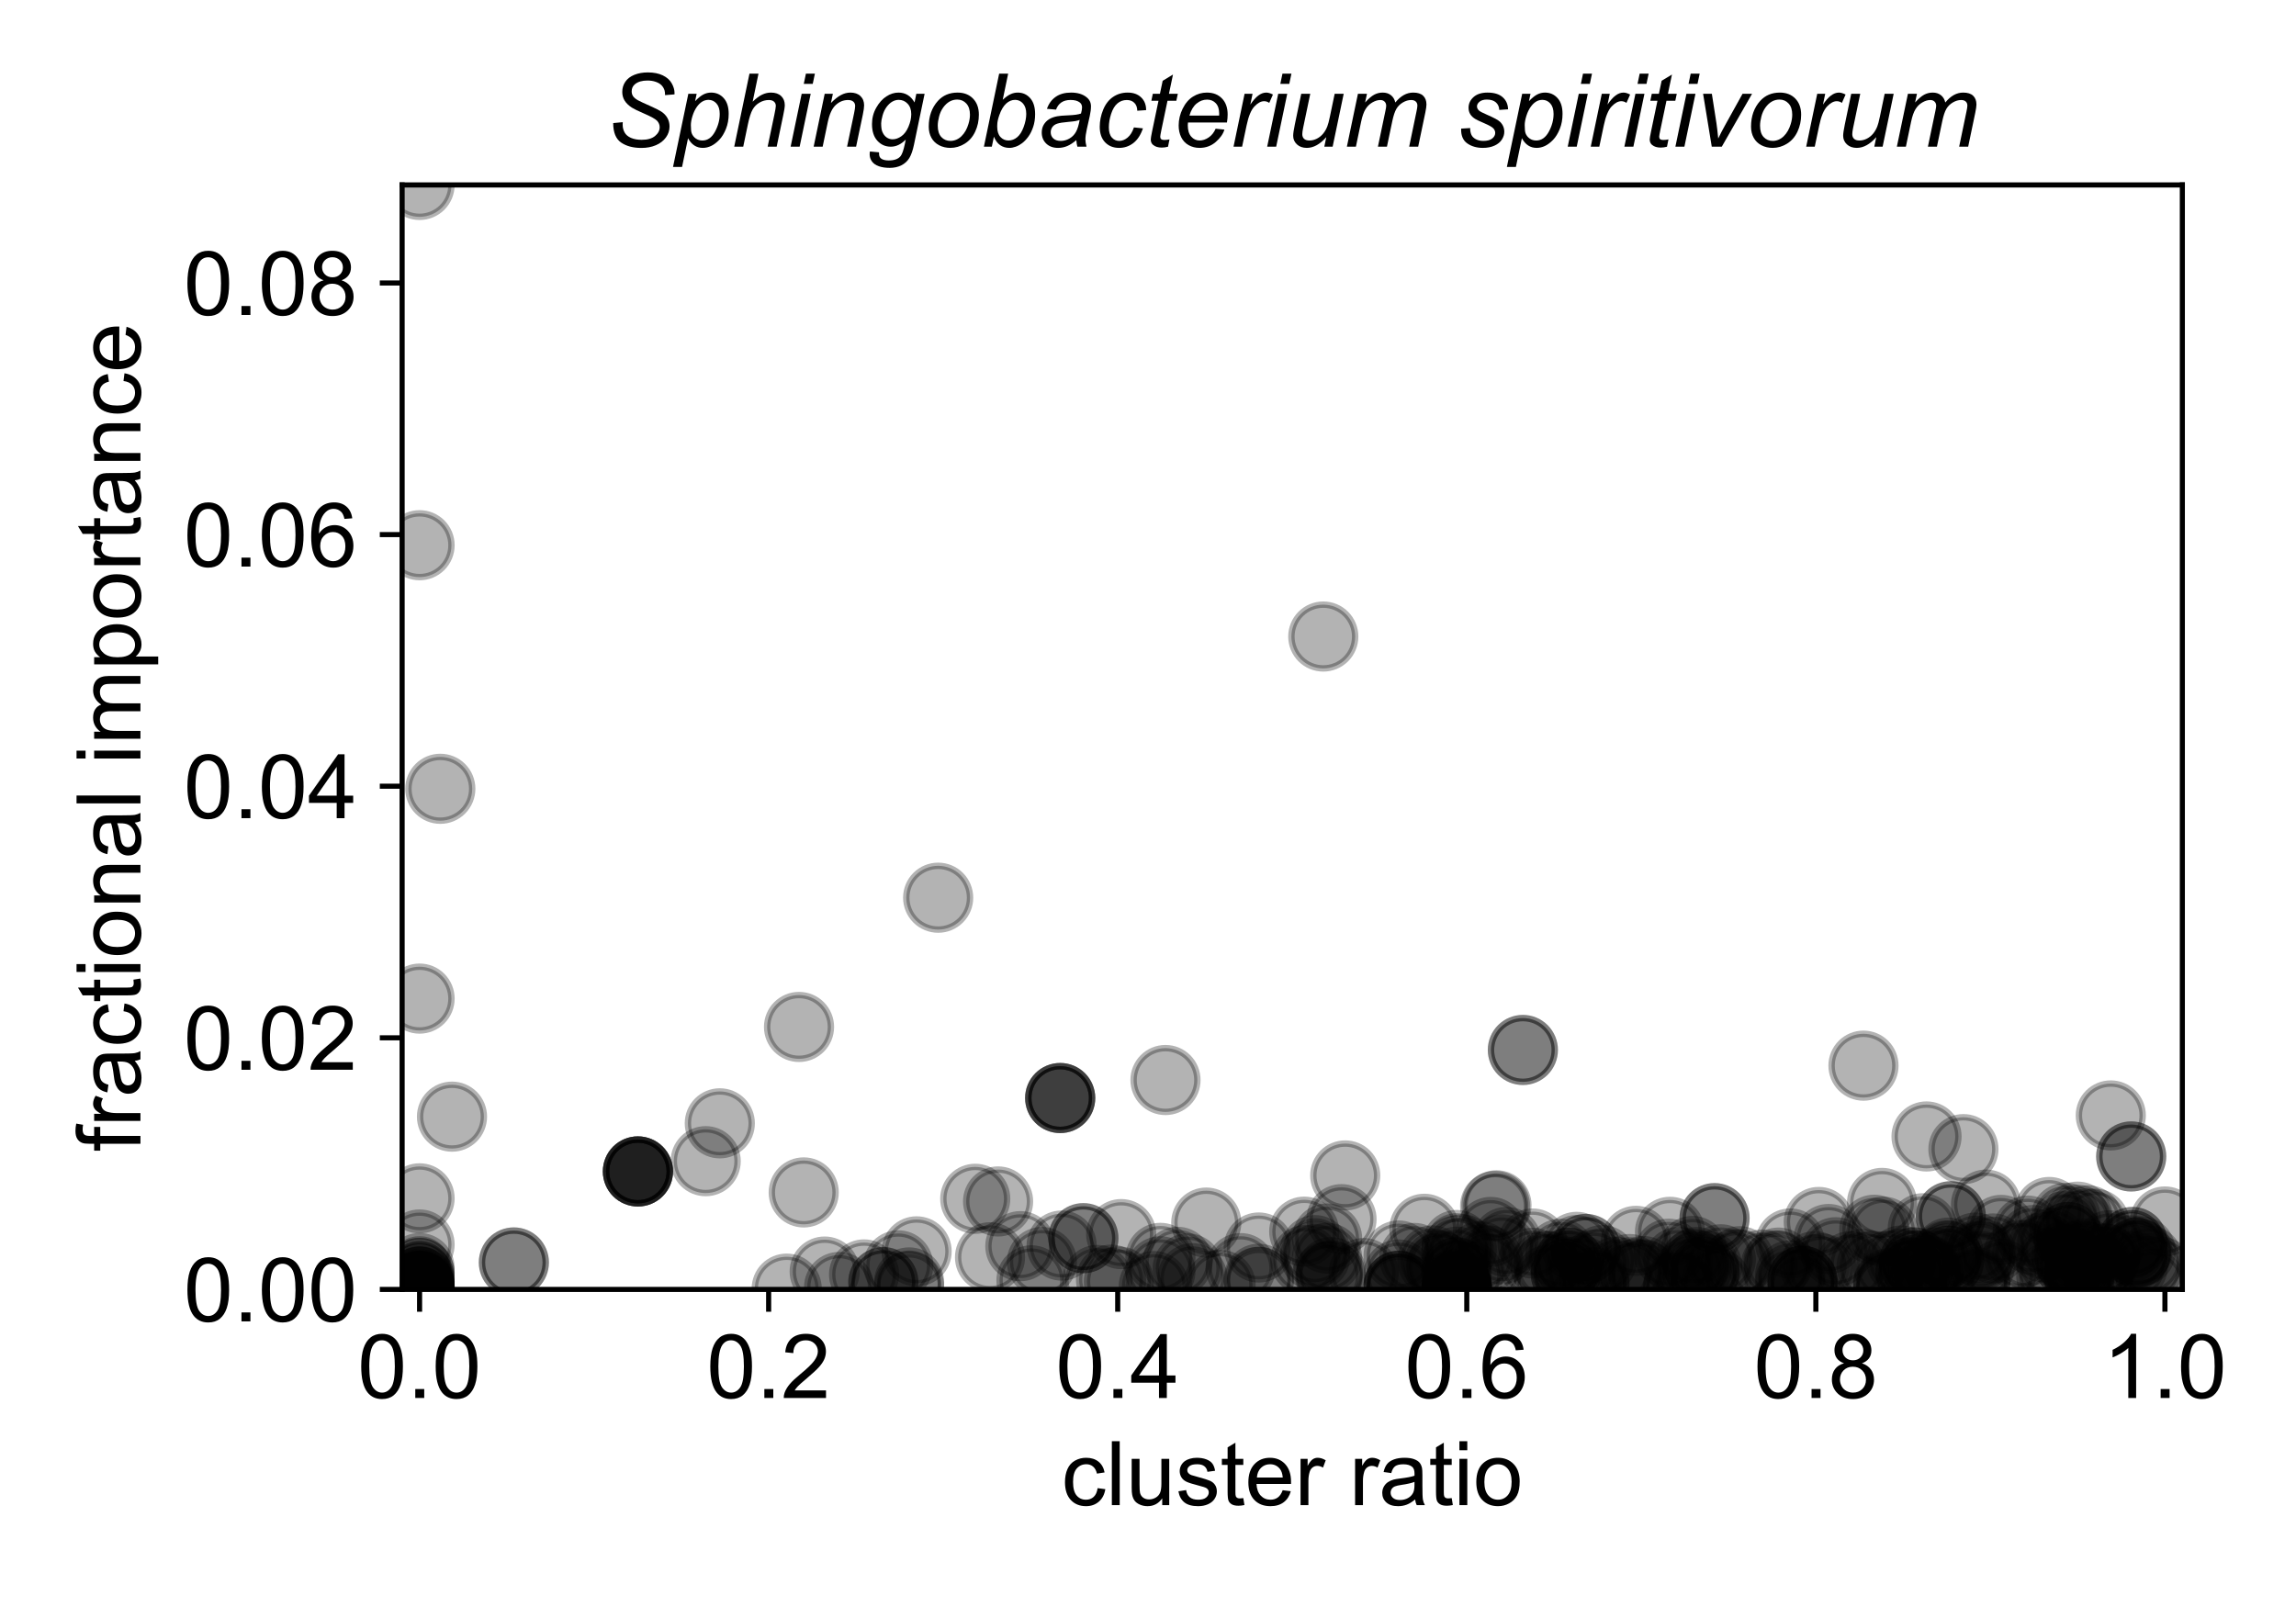 <?xml version="1.0" encoding="utf-8" standalone="no"?>
<!DOCTYPE svg PUBLIC "-//W3C//DTD SVG 1.1//EN"
  "http://www.w3.org/Graphics/SVG/1.1/DTD/svg11.dtd">
<!-- Created with matplotlib (https://matplotlib.org/) -->
<svg height="252pt" version="1.1" viewBox="0 0 360 252" width="360pt" xmlns="http://www.w3.org/2000/svg" xmlns:xlink="http://www.w3.org/1999/xlink">
 <defs>
  <style type="text/css">
*{stroke-linecap:butt;stroke-linejoin:round;}
  </style>
 </defs>
 <g id="figure_1">
  <g id="patch_1">
   <path d="M 0 252 
L 360 252 
L 360 0 
L 0 0 
z
" style="fill:#ffffff;"/>
  </g>
  <g id="axes_1">
   <g id="patch_2">
    <path d="M 63.05 202.2 
L 342.179 202.2 
L 342.179 29.003 
L 63.05 29.003 
z
" style="fill:#ffffff;"/>
   </g>
   <g id="PathCollection_1">
    <defs>
     <path d="M 0 5 
C 1.326 5 2.598 4.473 3.536 3.536 
C 4.473 2.598 5 1.326 5 0 
C 5 -1.326 4.473 -2.598 3.536 -3.536 
C 2.598 -4.473 1.326 -5 0 -5 
C -1.326 -5 -2.598 -4.473 -3.536 -3.536 
C -4.473 -2.598 -5 -1.326 -5 0 
C -5 1.326 -4.473 2.598 -3.536 3.536 
C -2.598 4.473 -1.326 5 0 5 
z
" id="m5bc510505e" style="stroke:#000000;stroke-opacity:0.3;"/>
    </defs>
    <g clip-path="url(#p22a43ad78d)">
     <use style="fill-opacity:0.3;stroke:#000000;stroke-opacity:0.3;" x="263.151" xlink:href="#m5bc510505e" y="201.478"/>
     <use style="fill-opacity:0.3;stroke:#000000;stroke-opacity:0.3;" x="253.429" xlink:href="#m5bc510505e" y="199.437"/>
     <use style="fill-opacity:0.3;stroke:#000000;stroke-opacity:0.3;" x="110.648" xlink:href="#m5bc510505e" y="182.089"/>
     <use style="fill-opacity:0.3;stroke:#000000;stroke-opacity:0.3;" x="268.833" xlink:href="#m5bc510505e" y="191.02"/>
     <use style="fill-opacity:0.3;stroke:#000000;stroke-opacity:0.3;" x="206.188" xlink:href="#m5bc510505e" y="196.04"/>
     <use style="fill-opacity:0.3;stroke:#000000;stroke-opacity:0.3;" x="143.72" xlink:href="#m5bc510505e" y="196.231"/>
     <use style="fill-opacity:0.3;stroke:#000000;stroke-opacity:0.3;" x="255.514" xlink:href="#m5bc510505e" y="199.001"/>
     <use style="fill-opacity:0.3;stroke:#000000;stroke-opacity:0.3;" x="65.787" xlink:href="#m5bc510505e" y="156.595"/>
     <use style="fill-opacity:0.3;stroke:#000000;stroke-opacity:0.3;" x="159.983" xlink:href="#m5bc510505e" y="195.416"/>
     <use style="fill-opacity:0.3;stroke:#000000;stroke-opacity:0.3;" x="65.787" xlink:href="#m5bc510505e" y="187.916"/>
     <use style="fill-opacity:0.3;stroke:#000000;stroke-opacity:0.3;" x="156.495" xlink:href="#m5bc510505e" y="188.404"/>
     <use style="fill-opacity:0.3;stroke:#000000;stroke-opacity:0.3;" x="152.912" xlink:href="#m5bc510505e" y="187.987"/>
     <use style="fill-opacity:0.3;stroke:#000000;stroke-opacity:0.3;" x="210.341" xlink:href="#m5bc510505e" y="191.182"/>
     <use style="fill-opacity:0.3;stroke:#000000;stroke-opacity:0.3;" x="65.787" xlink:href="#m5bc510505e" y="202.155"/>
     <use style="fill-opacity:0.3;stroke:#000000;stroke-opacity:0.3;" x="327.349" xlink:href="#m5bc510505e" y="191.366"/>
     <use style="fill-opacity:0.3;stroke:#000000;stroke-opacity:0.3;" x="207.484" xlink:href="#m5bc510505e" y="99.817"/>
     <use style="fill-opacity:0.3;stroke:#000000;stroke-opacity:0.3;" x="223.328" xlink:href="#m5bc510505e" y="192.69"/>
     <use style="fill-opacity:0.3;stroke:#000000;stroke-opacity:0.3;" x="219.292" xlink:href="#m5bc510505e" y="201.605"/>
     <use style="fill-opacity:0.3;stroke:#000000;stroke-opacity:0.3;" x="142.54" xlink:href="#m5bc510505e" y="201.1"/>
     <use style="fill-opacity:0.3;stroke:#000000;stroke-opacity:0.3;" x="100.023" xlink:href="#m5bc510505e" y="183.697"/>
     <use style="fill-opacity:0.3;stroke:#000000;stroke-opacity:0.3;" x="242.909" xlink:href="#m5bc510505e" y="200.663"/>
     <use style="fill-opacity:0.3;stroke:#000000;stroke-opacity:0.3;" x="278.448" xlink:href="#m5bc510505e" y="198.445"/>
     <use style="fill-opacity:0.3;stroke:#000000;stroke-opacity:0.3;" x="282.618" xlink:href="#m5bc510505e" y="200.832"/>
     <use style="fill-opacity:0.3;stroke:#000000;stroke-opacity:0.3;" x="65.787" xlink:href="#m5bc510505e" y="201.695"/>
     <use style="fill-opacity:0.3;stroke:#000000;stroke-opacity:0.3;" x="311.396" xlink:href="#m5bc510505e" y="188.896"/>
     <use style="fill-opacity:0.3;stroke:#000000;stroke-opacity:0.3;" x="247.203" xlink:href="#m5bc510505e" y="195.526"/>
     <use style="fill-opacity:0.3;stroke:#000000;stroke-opacity:0.3;" x="261.848" xlink:href="#m5bc510505e" y="193.167"/>
     <use style="fill-opacity:0.3;stroke:#000000;stroke-opacity:0.3;" x="234.427" xlink:href="#m5bc510505e" y="189.114"/>
     <use style="fill-opacity:0.3;stroke:#000000;stroke-opacity:0.3;" x="228.41" xlink:href="#m5bc510505e" y="197.85"/>
     <use style="fill-opacity:0.3;stroke:#000000;stroke-opacity:0.3;" x="147.098" xlink:href="#m5bc510505e" y="140.774"/>
     <use style="fill-opacity:0.3;stroke:#000000;stroke-opacity:0.3;" x="174.202" xlink:href="#m5bc510505e" y="200.667"/>
     <use style="fill-opacity:0.3;stroke:#000000;stroke-opacity:0.3;" x="233.338" xlink:href="#m5bc510505e" y="197.651"/>
     <use style="fill-opacity:0.3;stroke:#000000;stroke-opacity:0.3;" x="70.869" xlink:href="#m5bc510505e" y="175.106"/>
     <use style="fill-opacity:0.3;stroke:#000000;stroke-opacity:0.3;" x="267.263" xlink:href="#m5bc510505e" y="199.487"/>
     <use style="fill-opacity:0.3;stroke:#000000;stroke-opacity:0.3;" x="307.853" xlink:href="#m5bc510505e" y="180.2"/>
     <use style="fill-opacity:0.3;stroke:#000000;stroke-opacity:0.3;" x="138.5" xlink:href="#m5bc510505e" y="201.055"/>
     <use style="fill-opacity:0.3;stroke:#000000;stroke-opacity:0.3;" x="282.618" xlink:href="#m5bc510505e" y="200.85"/>
     <use style="fill-opacity:0.3;stroke:#000000;stroke-opacity:0.3;" x="166.458" xlink:href="#m5bc510505e" y="195.321"/>
     <use style="fill-opacity:0.3;stroke:#000000;stroke-opacity:0.3;" x="208.082" xlink:href="#m5bc510505e" y="200.193"/>
     <use style="fill-opacity:0.3;stroke:#000000;stroke-opacity:0.3;" x="140.844" xlink:href="#m5bc510505e" y="198.424"/>
     <use style="fill-opacity:0.3;stroke:#000000;stroke-opacity:0.3;" x="295.266" xlink:href="#m5bc510505e" y="193.136"/>
     <use style="fill-opacity:0.3;stroke:#000000;stroke-opacity:0.3;" x="278.862" xlink:href="#m5bc510505e" y="197.993"/>
     <use style="fill-opacity:0.3;stroke:#000000;stroke-opacity:0.3;" x="296.045" xlink:href="#m5bc510505e" y="198.506"/>
     <use style="fill-opacity:0.3;stroke:#000000;stroke-opacity:0.3;" x="290.141" xlink:href="#m5bc510505e" y="198.565"/>
     <use style="fill-opacity:0.3;stroke:#000000;stroke-opacity:0.3;" x="296.045" xlink:href="#m5bc510505e" y="201.278"/>
     <use style="fill-opacity:0.3;stroke:#000000;stroke-opacity:0.3;" x="123.351" xlink:href="#m5bc510505e" y="202.075"/>
     <use style="fill-opacity:0.3;stroke:#000000;stroke-opacity:0.3;" x="210.924" xlink:href="#m5bc510505e" y="184.326"/>
     <use style="fill-opacity:0.3;stroke:#000000;stroke-opacity:0.3;" x="301.485" xlink:href="#m5bc510505e" y="192.609"/>
     <use style="fill-opacity:0.3;stroke:#000000;stroke-opacity:0.3;" x="285.175" xlink:href="#m5bc510505e" y="191.62"/>
     <use style="fill-opacity:0.3;stroke:#000000;stroke-opacity:0.3;" x="328.452" xlink:href="#m5bc510505e" y="191.892"/>
     <use style="fill-opacity:0.3;stroke:#000000;stroke-opacity:0.3;" x="301.949" xlink:href="#m5bc510505e" y="199.18"/>
     <use style="fill-opacity:0.3;stroke:#000000;stroke-opacity:0.3;" x="228.41" xlink:href="#m5bc510505e" y="202.055"/>
     <use style="fill-opacity:0.3;stroke:#000000;stroke-opacity:0.3;" x="251.19" xlink:href="#m5bc510505e" y="197.603"/>
     <use style="fill-opacity:0.3;stroke:#000000;stroke-opacity:0.3;" x="236.214" xlink:href="#m5bc510505e" y="194.749"/>
     <use style="fill-opacity:0.3;stroke:#000000;stroke-opacity:0.3;" x="267.263" xlink:href="#m5bc510505e" y="199.487"/>
     <use style="fill-opacity:0.3;stroke:#000000;stroke-opacity:0.3;" x="100.023" xlink:href="#m5bc510505e" y="183.697"/>
     <use style="fill-opacity:0.3;stroke:#000000;stroke-opacity:0.3;" x="339.443" xlink:href="#m5bc510505e" y="191.545"/>
     <use style="fill-opacity:0.3;stroke:#000000;stroke-opacity:0.3;" x="325.82" xlink:href="#m5bc510505e" y="191.72"/>
     <use style="fill-opacity:0.3;stroke:#000000;stroke-opacity:0.3;" x="65.787" xlink:href="#m5bc510505e" y="201.956"/>
     <use style="fill-opacity:0.3;stroke:#000000;stroke-opacity:0.3;" x="228.41" xlink:href="#m5bc510505e" y="201.353"/>
     <use style="fill-opacity:0.3;stroke:#000000;stroke-opacity:0.3;" x="65.787" xlink:href="#m5bc510505e" y="200.413"/>
     <use style="fill-opacity:0.3;stroke:#000000;stroke-opacity:0.3;" x="296.045" xlink:href="#m5bc510505e" y="201.548"/>
     <use style="fill-opacity:0.3;stroke:#000000;stroke-opacity:0.3;" x="181.946" xlink:href="#m5bc510505e" y="199.359"/>
     <use style="fill-opacity:0.3;stroke:#000000;stroke-opacity:0.3;" x="330.05" xlink:href="#m5bc510505e" y="197.357"/>
     <use style="fill-opacity:0.3;stroke:#000000;stroke-opacity:0.3;" x="325.984" xlink:href="#m5bc510505e" y="200.125"/>
     <use style="fill-opacity:0.3;stroke:#000000;stroke-opacity:0.3;" x="131.575" xlink:href="#m5bc510505e" y="201.815"/>
     <use style="fill-opacity:0.3;stroke:#000000;stroke-opacity:0.3;" x="302.069" xlink:href="#m5bc510505e" y="178.213"/>
     <use style="fill-opacity:0.3;stroke:#000000;stroke-opacity:0.3;" x="334.16" xlink:href="#m5bc510505e" y="181.349"/>
     <use style="fill-opacity:0.3;stroke:#000000;stroke-opacity:0.3;" x="245.991" xlink:href="#m5bc510505e" y="197.998"/>
     <use style="fill-opacity:0.3;stroke:#000000;stroke-opacity:0.3;" x="338.686" xlink:href="#m5bc510505e" y="199.403"/>
     <use style="fill-opacity:0.3;stroke:#000000;stroke-opacity:0.3;" x="65.787" xlink:href="#m5bc510505e" y="202.129"/>
     <use style="fill-opacity:0.3;stroke:#000000;stroke-opacity:0.3;" x="65.787" xlink:href="#m5bc510505e" y="202"/>
     <use style="fill-opacity:0.3;stroke:#000000;stroke-opacity:0.3;" x="292.182" xlink:href="#m5bc510505e" y="167.111"/>
     <use style="fill-opacity:0.3;stroke:#000000;stroke-opacity:0.3;" x="263.151" xlink:href="#m5bc510505e" y="201.812"/>
     <use style="fill-opacity:0.3;stroke:#000000;stroke-opacity:0.3;" x="65.787" xlink:href="#m5bc510505e" y="29.003"/>
     <use style="fill-opacity:0.3;stroke:#000000;stroke-opacity:0.3;" x="125.283" xlink:href="#m5bc510505e" y="161.039"/>
     <use style="fill-opacity:0.3;stroke:#000000;stroke-opacity:0.3;" x="240.309" xlink:href="#m5bc510505e" y="198.02"/>
     <use style="fill-opacity:0.3;stroke:#000000;stroke-opacity:0.3;" x="228.41" xlink:href="#m5bc510505e" y="195.234"/>
     <use style="fill-opacity:0.3;stroke:#000000;stroke-opacity:0.3;" x="309.722" xlink:href="#m5bc510505e" y="201.38"/>
     <use style="fill-opacity:0.3;stroke:#000000;stroke-opacity:0.3;" x="65.787" xlink:href="#m5bc510505e" y="198.847"/>
     <use style="fill-opacity:0.3;stroke:#000000;stroke-opacity:0.3;" x="329.272" xlink:href="#m5bc510505e" y="199.209"/>
     <use style="fill-opacity:0.3;stroke:#000000;stroke-opacity:0.3;" x="228.41" xlink:href="#m5bc510505e" y="202.055"/>
     <use style="fill-opacity:0.3;stroke:#000000;stroke-opacity:0.3;" x="280.695" xlink:href="#m5bc510505e" y="194.992"/>
     <use style="fill-opacity:0.3;stroke:#000000;stroke-opacity:0.3;" x="313.758" xlink:href="#m5bc510505e" y="192.866"/>
     <use style="fill-opacity:0.3;stroke:#000000;stroke-opacity:0.3;" x="206.234" xlink:href="#m5bc510505e" y="196.975"/>
     <use style="fill-opacity:0.3;stroke:#000000;stroke-opacity:0.3;" x="65.787" xlink:href="#m5bc510505e" y="201.695"/>
     <use style="fill-opacity:0.3;stroke:#000000;stroke-opacity:0.3;" x="221.768" xlink:href="#m5bc510505e" y="197.268"/>
     <use style="fill-opacity:0.3;stroke:#000000;stroke-opacity:0.3;" x="305.256" xlink:href="#m5bc510505e" y="196.87"/>
     <use style="fill-opacity:0.3;stroke:#000000;stroke-opacity:0.3;" x="161.728" xlink:href="#m5bc510505e" y="200.773"/>
     <use style="fill-opacity:0.3;stroke:#000000;stroke-opacity:0.3;" x="184.63" xlink:href="#m5bc510505e" y="197.873"/>
     <use style="fill-opacity:0.3;stroke:#000000;stroke-opacity:0.3;" x="299.558" xlink:href="#m5bc510505e" y="199.539"/>
     <use style="fill-opacity:0.3;stroke:#000000;stroke-opacity:0.3;" x="248.639" xlink:href="#m5bc510505e" y="195.854"/>
     <use style="fill-opacity:0.3;stroke:#000000;stroke-opacity:0.3;" x="249.994" xlink:href="#m5bc510505e" y="201.086"/>
     <use style="fill-opacity:0.3;stroke:#000000;stroke-opacity:0.3;" x="65.787" xlink:href="#m5bc510505e" y="201.735"/>
     <use style="fill-opacity:0.3;stroke:#000000;stroke-opacity:0.3;" x="330.05" xlink:href="#m5bc510505e" y="197.357"/>
     <use style="fill-opacity:0.3;stroke:#000000;stroke-opacity:0.3;" x="166.231" xlink:href="#m5bc510505e" y="172.187"/>
     <use style="fill-opacity:0.3;stroke:#000000;stroke-opacity:0.3;" x="100.023" xlink:href="#m5bc510505e" y="183.697"/>
     <use style="fill-opacity:0.3;stroke:#000000;stroke-opacity:0.3;" x="234.643" xlink:href="#m5bc510505e" y="189.005"/>
     <use style="fill-opacity:0.3;stroke:#000000;stroke-opacity:0.3;" x="269.066" xlink:href="#m5bc510505e" y="201.195"/>
     <use style="fill-opacity:0.3;stroke:#000000;stroke-opacity:0.3;" x="181.946" xlink:href="#m5bc510505e" y="197.252"/>
     <use style="fill-opacity:0.3;stroke:#000000;stroke-opacity:0.3;" x="298.106" xlink:href="#m5bc510505e" y="197.671"/>
     <use style="fill-opacity:0.3;stroke:#000000;stroke-opacity:0.3;" x="155.23" xlink:href="#m5bc510505e" y="197.16"/>
     <use style="fill-opacity:0.3;stroke:#000000;stroke-opacity:0.3;" x="325.984" xlink:href="#m5bc510505e" y="198.642"/>
     <use style="fill-opacity:0.3;stroke:#000000;stroke-opacity:0.3;" x="228.41" xlink:href="#m5bc510505e" y="199.512"/>
     <use style="fill-opacity:0.3;stroke:#000000;stroke-opacity:0.3;" x="238.777" xlink:href="#m5bc510505e" y="164.649"/>
     <use style="fill-opacity:0.3;stroke:#000000;stroke-opacity:0.3;" x="296.045" xlink:href="#m5bc510505e" y="202.148"/>
     <use style="fill-opacity:0.3;stroke:#000000;stroke-opacity:0.3;" x="299.558" xlink:href="#m5bc510505e" y="199.539"/>
     <use style="fill-opacity:0.3;stroke:#000000;stroke-opacity:0.3;" x="326.562" xlink:href="#m5bc510505e" y="196.874"/>
     <use style="fill-opacity:0.3;stroke:#000000;stroke-opacity:0.3;" x="224.586" xlink:href="#m5bc510505e" y="197.653"/>
     <use style="fill-opacity:0.3;stroke:#000000;stroke-opacity:0.3;" x="166.231" xlink:href="#m5bc510505e" y="172.187"/>
     <use style="fill-opacity:0.3;stroke:#000000;stroke-opacity:0.3;" x="334.16" xlink:href="#m5bc510505e" y="181.349"/>
     <use style="fill-opacity:0.3;stroke:#000000;stroke-opacity:0.3;" x="166.231" xlink:href="#m5bc510505e" y="172.187"/>
     <use style="fill-opacity:0.3;stroke:#000000;stroke-opacity:0.3;" x="300.075" xlink:href="#m5bc510505e" y="197.959"/>
     <use style="fill-opacity:0.3;stroke:#000000;stroke-opacity:0.3;" x="219.292" xlink:href="#m5bc510505e" y="201.65"/>
     <use style="fill-opacity:0.3;stroke:#000000;stroke-opacity:0.3;" x="100.023" xlink:href="#m5bc510505e" y="183.697"/>
     <use style="fill-opacity:0.3;stroke:#000000;stroke-opacity:0.3;" x="317.859" xlink:href="#m5bc510505e" y="196.757"/>
     <use style="fill-opacity:0.3;stroke:#000000;stroke-opacity:0.3;" x="334.341" xlink:href="#m5bc510505e" y="194.76"/>
     <use style="fill-opacity:0.3;stroke:#000000;stroke-opacity:0.3;" x="100.023" xlink:href="#m5bc510505e" y="183.697"/>
     <use style="fill-opacity:0.3;stroke:#000000;stroke-opacity:0.3;" x="293.873" xlink:href="#m5bc510505e" y="192.84"/>
     <use style="fill-opacity:0.3;stroke:#000000;stroke-opacity:0.3;" x="317.944" xlink:href="#m5bc510505e" y="192.979"/>
     <use style="fill-opacity:0.3;stroke:#000000;stroke-opacity:0.3;" x="326.976" xlink:href="#m5bc510505e" y="196.547"/>
     <use style="fill-opacity:0.3;stroke:#000000;stroke-opacity:0.3;" x="272.193" xlink:href="#m5bc510505e" y="198.227"/>
     <use style="fill-opacity:0.3;stroke:#000000;stroke-opacity:0.3;" x="225.558" xlink:href="#m5bc510505e" y="198.383"/>
     <use style="fill-opacity:0.3;stroke:#000000;stroke-opacity:0.3;" x="265.37" xlink:href="#m5bc510505e" y="196.169"/>
     <use style="fill-opacity:0.3;stroke:#000000;stroke-opacity:0.3;" x="305.587" xlink:href="#m5bc510505e" y="197.715"/>
     <use style="fill-opacity:0.3;stroke:#000000;stroke-opacity:0.3;" x="334.341" xlink:href="#m5bc510505e" y="194.76"/>
     <use style="fill-opacity:0.3;stroke:#000000;stroke-opacity:0.3;" x="69.039" xlink:href="#m5bc510505e" y="123.693"/>
     <use style="fill-opacity:0.3;stroke:#000000;stroke-opacity:0.3;" x="286.709" xlink:href="#m5bc510505e" y="194.293"/>
     <use style="fill-opacity:0.3;stroke:#000000;stroke-opacity:0.3;" x="280.695" xlink:href="#m5bc510505e" y="201.056"/>
     <use style="fill-opacity:0.3;stroke:#000000;stroke-opacity:0.3;" x="280.695" xlink:href="#m5bc510505e" y="199.99"/>
     <use style="fill-opacity:0.3;stroke:#000000;stroke-opacity:0.3;" x="247.852" xlink:href="#m5bc510505e" y="199.244"/>
     <use style="fill-opacity:0.3;stroke:#000000;stroke-opacity:0.3;" x="65.787" xlink:href="#m5bc510505e" y="202.2"/>
     <use style="fill-opacity:0.3;stroke:#000000;stroke-opacity:0.3;" x="228.41" xlink:href="#m5bc510505e" y="201.99"/>
     <use style="fill-opacity:0.3;stroke:#000000;stroke-opacity:0.3;" x="242.909" xlink:href="#m5bc510505e" y="198.544"/>
     <use style="fill-opacity:0.3;stroke:#000000;stroke-opacity:0.3;" x="266.012" xlink:href="#m5bc510505e" y="199.073"/>
     <use style="fill-opacity:0.3;stroke:#000000;stroke-opacity:0.3;" x="225.967" xlink:href="#m5bc510505e" y="198.6"/>
     <use style="fill-opacity:0.3;stroke:#000000;stroke-opacity:0.3;" x="249.994" xlink:href="#m5bc510505e" y="198.31"/>
     <use style="fill-opacity:0.3;stroke:#000000;stroke-opacity:0.3;" x="323.881" xlink:href="#m5bc510505e" y="190.969"/>
     <use style="fill-opacity:0.3;stroke:#000000;stroke-opacity:0.3;" x="287.822" xlink:href="#m5bc510505e" y="196.37"/>
     <use style="fill-opacity:0.3;stroke:#000000;stroke-opacity:0.3;" x="208.082" xlink:href="#m5bc510505e" y="194.219"/>
     <use style="fill-opacity:0.3;stroke:#000000;stroke-opacity:0.3;" x="229.196" xlink:href="#m5bc510505e" y="195.91"/>
     <use style="fill-opacity:0.3;stroke:#000000;stroke-opacity:0.3;" x="233.248" xlink:href="#m5bc510505e" y="199.02"/>
     <use style="fill-opacity:0.3;stroke:#000000;stroke-opacity:0.3;" x="189.14" xlink:href="#m5bc510505e" y="191.719"/>
     <use style="fill-opacity:0.3;stroke:#000000;stroke-opacity:0.3;" x="235.451" xlink:href="#m5bc510505e" y="195.918"/>
     <use style="fill-opacity:0.3;stroke:#000000;stroke-opacity:0.3;" x="334.741" xlink:href="#m5bc510505e" y="196.77"/>
     <use style="fill-opacity:0.3;stroke:#000000;stroke-opacity:0.3;" x="334.92" xlink:href="#m5bc510505e" y="196.441"/>
     <use style="fill-opacity:0.3;stroke:#000000;stroke-opacity:0.3;" x="129.306" xlink:href="#m5bc510505e" y="199.396"/>
     <use style="fill-opacity:0.3;stroke:#000000;stroke-opacity:0.3;" x="169.866" xlink:href="#m5bc510505e" y="194.161"/>
     <use style="fill-opacity:0.3;stroke:#000000;stroke-opacity:0.3;" x="310.437" xlink:href="#m5bc510505e" y="196.928"/>
     <use style="fill-opacity:0.3;stroke:#000000;stroke-opacity:0.3;" x="323.955" xlink:href="#m5bc510505e" y="196.899"/>
     <use style="fill-opacity:0.3;stroke:#000000;stroke-opacity:0.3;" x="269.813" xlink:href="#m5bc510505e" y="197.476"/>
     <use style="fill-opacity:0.3;stroke:#000000;stroke-opacity:0.3;" x="305.508" xlink:href="#m5bc510505e" y="196.43"/>
     <use style="fill-opacity:0.3;stroke:#000000;stroke-opacity:0.3;" x="326.079" xlink:href="#m5bc510505e" y="199.069"/>
     <use style="fill-opacity:0.3;stroke:#000000;stroke-opacity:0.3;" x="334.422" xlink:href="#m5bc510505e" y="198.573"/>
     <use style="fill-opacity:0.3;stroke:#000000;stroke-opacity:0.3;" x="301.01" xlink:href="#m5bc510505e" y="198.471"/>
     <use style="fill-opacity:0.3;stroke:#000000;stroke-opacity:0.3;" x="138.5" xlink:href="#m5bc510505e" y="201.055"/>
     <use style="fill-opacity:0.3;stroke:#000000;stroke-opacity:0.3;" x="166.231" xlink:href="#m5bc510505e" y="172.187"/>
     <use style="fill-opacity:0.3;stroke:#000000;stroke-opacity:0.3;" x="264.929" xlink:href="#m5bc510505e" y="199.339"/>
     <use style="fill-opacity:0.3;stroke:#000000;stroke-opacity:0.3;" x="324.828" xlink:href="#m5bc510505e" y="198.757"/>
     <use style="fill-opacity:0.3;stroke:#000000;stroke-opacity:0.3;" x="80.571" xlink:href="#m5bc510505e" y="197.97"/>
     <use style="fill-opacity:0.3;stroke:#000000;stroke-opacity:0.3;" x="80.571" xlink:href="#m5bc510505e" y="197.97"/>
     <use style="fill-opacity:0.3;stroke:#000000;stroke-opacity:0.3;" x="65.787" xlink:href="#m5bc510505e" y="200.987"/>
     <use style="fill-opacity:0.3;stroke:#000000;stroke-opacity:0.3;" x="230.257" xlink:href="#m5bc510505e" y="200.034"/>
     <use style="fill-opacity:0.3;stroke:#000000;stroke-opacity:0.3;" x="285.579" xlink:href="#m5bc510505e" y="198.907"/>
     <use style="fill-opacity:0.3;stroke:#000000;stroke-opacity:0.3;" x="267.664" xlink:href="#m5bc510505e" y="198.543"/>
     <use style="fill-opacity:0.3;stroke:#000000;stroke-opacity:0.3;" x="302.33" xlink:href="#m5bc510505e" y="199.233"/>
     <use style="fill-opacity:0.3;stroke:#000000;stroke-opacity:0.3;" x="330.96" xlink:href="#m5bc510505e" y="174.915"/>
     <use style="fill-opacity:0.3;stroke:#000000;stroke-opacity:0.3;" x="330.742" xlink:href="#m5bc510505e" y="195.285"/>
     <use style="fill-opacity:0.3;stroke:#000000;stroke-opacity:0.3;" x="321.768" xlink:href="#m5bc510505e" y="194.894"/>
     <use style="fill-opacity:0.3;stroke:#000000;stroke-opacity:0.3;" x="65.787" xlink:href="#m5bc510505e" y="195.152"/>
     <use style="fill-opacity:0.3;stroke:#000000;stroke-opacity:0.3;" x="337.27" xlink:href="#m5bc510505e" y="201.35"/>
     <use style="fill-opacity:0.3;stroke:#000000;stroke-opacity:0.3;" x="324.071" xlink:href="#m5bc510505e" y="197.748"/>
     <use style="fill-opacity:0.3;stroke:#000000;stroke-opacity:0.3;" x="256.506" xlink:href="#m5bc510505e" y="194.582"/>
     <use style="fill-opacity:0.3;stroke:#000000;stroke-opacity:0.3;" x="65.787" xlink:href="#m5bc510505e" y="201.695"/>
     <use style="fill-opacity:0.3;stroke:#000000;stroke-opacity:0.3;" x="213.81" xlink:href="#m5bc510505e" y="199.636"/>
     <use style="fill-opacity:0.3;stroke:#000000;stroke-opacity:0.3;" x="228.322" xlink:href="#m5bc510505e" y="199.536"/>
     <use style="fill-opacity:0.3;stroke:#000000;stroke-opacity:0.3;" x="228.41" xlink:href="#m5bc510505e" y="201.76"/>
     <use style="fill-opacity:0.3;stroke:#000000;stroke-opacity:0.3;" x="257.669" xlink:href="#m5bc510505e" y="199.319"/>
     <use style="fill-opacity:0.3;stroke:#000000;stroke-opacity:0.3;" x="336.826" xlink:href="#m5bc510505e" y="198.839"/>
     <use style="fill-opacity:0.3;stroke:#000000;stroke-opacity:0.3;" x="276.309" xlink:href="#m5bc510505e" y="198.306"/>
     <use style="fill-opacity:0.3;stroke:#000000;stroke-opacity:0.3;" x="334.92" xlink:href="#m5bc510505e" y="196.441"/>
     <use style="fill-opacity:0.3;stroke:#000000;stroke-opacity:0.3;" x="292.045" xlink:href="#m5bc510505e" y="198.198"/>
     <use style="fill-opacity:0.3;stroke:#000000;stroke-opacity:0.3;" x="182.742" xlink:href="#m5bc510505e" y="169.362"/>
     <use style="fill-opacity:0.3;stroke:#000000;stroke-opacity:0.3;" x="321.3" xlink:href="#m5bc510505e" y="190.056"/>
     <use style="fill-opacity:0.3;stroke:#000000;stroke-opacity:0.3;" x="126.018" xlink:href="#m5bc510505e" y="186.988"/>
     <use style="fill-opacity:0.3;stroke:#000000;stroke-opacity:0.3;" x="65.787" xlink:href="#m5bc510505e" y="85.498"/>
     <use style="fill-opacity:0.3;stroke:#000000;stroke-opacity:0.3;" x="172.06" xlink:href="#m5bc510505e" y="200.716"/>
     <use style="fill-opacity:0.3;stroke:#000000;stroke-opacity:0.3;" x="313.758" xlink:href="#m5bc510505e" y="199.797"/>
     <use style="fill-opacity:0.3;stroke:#000000;stroke-opacity:0.3;" x="309.722" xlink:href="#m5bc510505e" y="195.639"/>
     <use style="fill-opacity:0.3;stroke:#000000;stroke-opacity:0.3;" x="228.322" xlink:href="#m5bc510505e" y="196.124"/>
     <use style="fill-opacity:0.3;stroke:#000000;stroke-opacity:0.3;" x="248.639" xlink:href="#m5bc510505e" y="195.854"/>
     <use style="fill-opacity:0.3;stroke:#000000;stroke-opacity:0.3;" x="310.619" xlink:href="#m5bc510505e" y="196.528"/>
     <use style="fill-opacity:0.3;stroke:#000000;stroke-opacity:0.3;" x="334.018" xlink:href="#m5bc510505e" y="195.579"/>
     <use style="fill-opacity:0.3;stroke:#000000;stroke-opacity:0.3;" x="219.292" xlink:href="#m5bc510505e" y="202.052"/>
     <use style="fill-opacity:0.3;stroke:#000000;stroke-opacity:0.3;" x="175.797" xlink:href="#m5bc510505e" y="193.525"/>
     <use style="fill-opacity:0.3;stroke:#000000;stroke-opacity:0.3;" x="316.448" xlink:href="#m5bc510505e" y="196.787"/>
     <use style="fill-opacity:0.3;stroke:#000000;stroke-opacity:0.3;" x="336.826" xlink:href="#m5bc510505e" y="197.658"/>
     <use style="fill-opacity:0.3;stroke:#000000;stroke-opacity:0.3;" x="293.46" xlink:href="#m5bc510505e" y="198.546"/>
     <use style="fill-opacity:0.3;stroke:#000000;stroke-opacity:0.3;" x="300.687" xlink:href="#m5bc510505e" y="199.045"/>
     <use style="fill-opacity:0.3;stroke:#000000;stroke-opacity:0.3;" x="197.363" xlink:href="#m5bc510505e" y="195.624"/>
     <use style="fill-opacity:0.3;stroke:#000000;stroke-opacity:0.3;" x="204.495" xlink:href="#m5bc510505e" y="193.142"/>
     <use style="fill-opacity:0.3;stroke:#000000;stroke-opacity:0.3;" x="257.669" xlink:href="#m5bc510505e" y="199.916"/>
     <use style="fill-opacity:0.3;stroke:#000000;stroke-opacity:0.3;" x="65.787" xlink:href="#m5bc510505e" y="201.595"/>
     <use style="fill-opacity:0.3;stroke:#000000;stroke-opacity:0.3;" x="65.787" xlink:href="#m5bc510505e" y="201.595"/>
     <use style="fill-opacity:0.3;stroke:#000000;stroke-opacity:0.3;" x="238.777" xlink:href="#m5bc510505e" y="164.649"/>
     <use style="fill-opacity:0.3;stroke:#000000;stroke-opacity:0.3;" x="228.41" xlink:href="#m5bc510505e" y="201.959"/>
     <use style="fill-opacity:0.3;stroke:#000000;stroke-opacity:0.3;" x="282.618" xlink:href="#m5bc510505e" y="200.87"/>
     <use style="fill-opacity:0.3;stroke:#000000;stroke-opacity:0.3;" x="295.09" xlink:href="#m5bc510505e" y="188.632"/>
     <use style="fill-opacity:0.3;stroke:#000000;stroke-opacity:0.3;" x="305.587" xlink:href="#m5bc510505e" y="197.715"/>
     <use style="fill-opacity:0.3;stroke:#000000;stroke-opacity:0.3;" x="233.742" xlink:href="#m5bc510505e" y="193.184"/>
     <use style="fill-opacity:0.3;stroke:#000000;stroke-opacity:0.3;" x="300.075" xlink:href="#m5bc510505e" y="197.959"/>
     <use style="fill-opacity:0.3;stroke:#000000;stroke-opacity:0.3;" x="219.292" xlink:href="#m5bc510505e" y="199.853"/>
     <use style="fill-opacity:0.3;stroke:#000000;stroke-opacity:0.3;" x="169.866" xlink:href="#m5bc510505e" y="194.161"/>
     <use style="fill-opacity:0.3;stroke:#000000;stroke-opacity:0.3;" x="186.23" xlink:href="#m5bc510505e" y="198.91"/>
     <use style="fill-opacity:0.3;stroke:#000000;stroke-opacity:0.3;" x="219.292" xlink:href="#m5bc510505e" y="201.648"/>
     <use style="fill-opacity:0.3;stroke:#000000;stroke-opacity:0.3;" x="326.079" xlink:href="#m5bc510505e" y="200.41"/>
     <use style="fill-opacity:0.3;stroke:#000000;stroke-opacity:0.3;" x="268.833" xlink:href="#m5bc510505e" y="191.02"/>
     <use style="fill-opacity:0.3;stroke:#000000;stroke-opacity:0.3;" x="112.862" xlink:href="#m5bc510505e" y="176.153"/>
     <use style="fill-opacity:0.3;stroke:#000000;stroke-opacity:0.3;" x="163.361" xlink:href="#m5bc510505e" y="197.898"/>
     <use style="fill-opacity:0.3;stroke:#000000;stroke-opacity:0.3;" x="204.673" xlink:href="#m5bc510505e" y="197.611"/>
     <use style="fill-opacity:0.3;stroke:#000000;stroke-opacity:0.3;" x="328.939" xlink:href="#m5bc510505e" y="199.711"/>
     <use style="fill-opacity:0.3;stroke:#000000;stroke-opacity:0.3;" x="197.363" xlink:href="#m5bc510505e" y="201.003"/>
     <use style="fill-opacity:0.3;stroke:#000000;stroke-opacity:0.3;" x="309.722" xlink:href="#m5bc510505e" y="201.027"/>
     <use style="fill-opacity:0.3;stroke:#000000;stroke-opacity:0.3;" x="282.618" xlink:href="#m5bc510505e" y="201.992"/>
     <use style="fill-opacity:0.3;stroke:#000000;stroke-opacity:0.3;" x="312.492" xlink:href="#m5bc510505e" y="195.778"/>
     <use style="fill-opacity:0.3;stroke:#000000;stroke-opacity:0.3;" x="142.54" xlink:href="#m5bc510505e" y="201.695"/>
     <use style="fill-opacity:0.3;stroke:#000000;stroke-opacity:0.3;" x="208.082" xlink:href="#m5bc510505e" y="197.252"/>
     <use style="fill-opacity:0.3;stroke:#000000;stroke-opacity:0.3;" x="175.434" xlink:href="#m5bc510505e" y="200.954"/>
     <use style="fill-opacity:0.3;stroke:#000000;stroke-opacity:0.3;" x="208.706" xlink:href="#m5bc510505e" y="199.486"/>
     <use style="fill-opacity:0.3;stroke:#000000;stroke-opacity:0.3;" x="255.514" xlink:href="#m5bc510505e" y="199.977"/>
     <use style="fill-opacity:0.3;stroke:#000000;stroke-opacity:0.3;" x="208.706" xlink:href="#m5bc510505e" y="200.097"/>
     <use style="fill-opacity:0.3;stroke:#000000;stroke-opacity:0.3;" x="245.991" xlink:href="#m5bc510505e" y="197.998"/>
     <use style="fill-opacity:0.3;stroke:#000000;stroke-opacity:0.3;" x="244.672" xlink:href="#m5bc510505e" y="196.612"/>
     <use style="fill-opacity:0.3;stroke:#000000;stroke-opacity:0.3;" x="191.382" xlink:href="#m5bc510505e" y="201.507"/>
     <use style="fill-opacity:0.3;stroke:#000000;stroke-opacity:0.3;" x="321.63" xlink:href="#m5bc510505e" y="200.085"/>
     <use style="fill-opacity:0.3;stroke:#000000;stroke-opacity:0.3;" x="240.309" xlink:href="#m5bc510505e" y="194.999"/>
     <use style="fill-opacity:0.3;stroke:#000000;stroke-opacity:0.3;" x="228.41" xlink:href="#m5bc510505e" y="201.8"/>
     <use style="fill-opacity:0.3;stroke:#000000;stroke-opacity:0.3;" x="324.828" xlink:href="#m5bc510505e" y="198.131"/>
     <use style="fill-opacity:0.3;stroke:#000000;stroke-opacity:0.3;" x="305.878" xlink:href="#m5bc510505e" y="190.725"/>
     <use style="fill-opacity:0.3;stroke:#000000;stroke-opacity:0.3;" x="305.878" xlink:href="#m5bc510505e" y="190.725"/>
     <use style="fill-opacity:0.3;stroke:#000000;stroke-opacity:0.3;" x="228.41" xlink:href="#m5bc510505e" y="201.638"/>
     <use style="fill-opacity:0.3;stroke:#000000;stroke-opacity:0.3;" x="65.787" xlink:href="#m5bc510505e" y="201.695"/>
     <use style="fill-opacity:0.3;stroke:#000000;stroke-opacity:0.3;" x="194.53" xlink:href="#m5bc510505e" y="198.859"/>
     <use style="fill-opacity:0.3;stroke:#000000;stroke-opacity:0.3;" x="65.787" xlink:href="#m5bc510505e" y="200.987"/>
     <use style="fill-opacity:0.3;stroke:#000000;stroke-opacity:0.3;" x="284.532" xlink:href="#m5bc510505e" y="198.561"/>
     <use style="fill-opacity:0.3;stroke:#000000;stroke-opacity:0.3;" x="272.762" xlink:href="#m5bc510505e" y="197.779"/>
     <use style="fill-opacity:0.3;stroke:#000000;stroke-opacity:0.3;" x="325.984" xlink:href="#m5bc510505e" y="200.89"/>
     <use style="fill-opacity:0.3;stroke:#000000;stroke-opacity:0.3;" x="320.328" xlink:href="#m5bc510505e" y="195.585"/>
     <use style="fill-opacity:0.3;stroke:#000000;stroke-opacity:0.3;" x="180.916" xlink:href="#m5bc510505e" y="201.673"/>
     <use style="fill-opacity:0.3;stroke:#000000;stroke-opacity:0.3;" x="242.318" xlink:href="#m5bc510505e" y="198.503"/>
     <use style="fill-opacity:0.3;stroke:#000000;stroke-opacity:0.3;" x="256.346" xlink:href="#m5bc510505e" y="199.774"/>
     <use style="fill-opacity:0.3;stroke:#000000;stroke-opacity:0.3;" x="263.151" xlink:href="#m5bc510505e" y="197.904"/>
     <use style="fill-opacity:0.3;stroke:#000000;stroke-opacity:0.3;" x="219.292" xlink:href="#m5bc510505e" y="196.88"/>
     <use style="fill-opacity:0.3;stroke:#000000;stroke-opacity:0.3;" x="100.023" xlink:href="#m5bc510505e" y="183.697"/>
     <use style="fill-opacity:0.3;stroke:#000000;stroke-opacity:0.3;" x="65.787" xlink:href="#m5bc510505e" y="199.615"/>
     <use style="fill-opacity:0.3;stroke:#000000;stroke-opacity:0.3;" x="261.639" xlink:href="#m5bc510505e" y="196.602"/>
     <use style="fill-opacity:0.3;stroke:#000000;stroke-opacity:0.3;" x="325.984" xlink:href="#m5bc510505e" y="198.642"/>
     <use style="fill-opacity:0.3;stroke:#000000;stroke-opacity:0.3;" x="65.787" xlink:href="#m5bc510505e" y="202.114"/>
     <use style="fill-opacity:0.3;stroke:#000000;stroke-opacity:0.3;" x="335.64" xlink:href="#m5bc510505e" y="196.212"/>
     <use style="fill-opacity:0.3;stroke:#000000;stroke-opacity:0.3;" x="65.787" xlink:href="#m5bc510505e" y="201.368"/>
     <use style="fill-opacity:0.3;stroke:#000000;stroke-opacity:0.3;" x="65.787" xlink:href="#m5bc510505e" y="202.061"/>
     <use style="fill-opacity:0.3;stroke:#000000;stroke-opacity:0.3;" x="325.756" xlink:href="#m5bc510505e" y="190.786"/>
     <use style="fill-opacity:0.3;stroke:#000000;stroke-opacity:0.3;" x="65.787" xlink:href="#m5bc510505e" y="199.615"/>
     <use style="fill-opacity:0.3;stroke:#000000;stroke-opacity:0.3;" x="135.482" xlink:href="#m5bc510505e" y="199.848"/>
     <use style="fill-opacity:0.3;stroke:#000000;stroke-opacity:0.3;" x="65.787" xlink:href="#m5bc510505e" y="202.114"/>
     <use style="fill-opacity:0.3;stroke:#000000;stroke-opacity:0.3;" x="245.501" xlink:href="#m5bc510505e" y="199.741"/>
     <use style="fill-opacity:0.3;stroke:#000000;stroke-opacity:0.3;" x="302.33" xlink:href="#m5bc510505e" y="199.761"/>
     <use style="fill-opacity:0.3;stroke:#000000;stroke-opacity:0.3;" x="321.63" xlink:href="#m5bc510505e" y="197.934"/>
     <use style="fill-opacity:0.3;stroke:#000000;stroke-opacity:0.3;" x="266.012" xlink:href="#m5bc510505e" y="197.907"/>
     <use style="fill-opacity:0.3;stroke:#000000;stroke-opacity:0.3;" x="326.746" xlink:href="#m5bc510505e" y="199.225"/>
     <use style="fill-opacity:0.3;stroke:#000000;stroke-opacity:0.3;" x="65.787" xlink:href="#m5bc510505e" y="200.486"/>
     <use style="fill-opacity:0.3;stroke:#000000;stroke-opacity:0.3;" x="249.994" xlink:href="#m5bc510505e" y="201.439"/>
     <use style="fill-opacity:0.3;stroke:#000000;stroke-opacity:0.3;" x="197.363" xlink:href="#m5bc510505e" y="200.528"/>
     <use style="fill-opacity:0.3;stroke:#000000;stroke-opacity:0.3;" x="245.501" xlink:href="#m5bc510505e" y="198.907"/>
     <use style="fill-opacity:0.3;stroke:#000000;stroke-opacity:0.3;" x="186.975" xlink:href="#m5bc510505e" y="200.444"/>
     <use style="fill-opacity:0.3;stroke:#000000;stroke-opacity:0.3;" x="265.634" xlink:href="#m5bc510505e" y="198.216"/>
     <use style="fill-opacity:0.3;stroke:#000000;stroke-opacity:0.3;" x="324.272" xlink:href="#m5bc510505e" y="193.982"/>
     <use style="fill-opacity:0.3;stroke:#000000;stroke-opacity:0.3;" x="324.272" xlink:href="#m5bc510505e" y="193.982"/>
     <use style="fill-opacity:0.3;stroke:#000000;stroke-opacity:0.3;" x="232.085" xlink:href="#m5bc510505e" y="197.009"/>
     <use style="fill-opacity:0.3;stroke:#000000;stroke-opacity:0.3;" x="228.41" xlink:href="#m5bc510505e" y="201.638"/>
     <use style="fill-opacity:0.3;stroke:#000000;stroke-opacity:0.3;" x="245.501" xlink:href="#m5bc510505e" y="199.741"/>
     <use style="fill-opacity:0.3;stroke:#000000;stroke-opacity:0.3;" x="318.756" xlink:href="#m5bc510505e" y="194.458"/>
     <use style="fill-opacity:0.3;stroke:#000000;stroke-opacity:0.3;" x="303.467" xlink:href="#m5bc510505e" y="197.965"/>
     <use style="fill-opacity:0.3;stroke:#000000;stroke-opacity:0.3;" x="323.684" xlink:href="#m5bc510505e" y="192.279"/>
     <use style="fill-opacity:0.3;stroke:#000000;stroke-opacity:0.3;" x="310.437" xlink:href="#m5bc510505e" y="198.512"/>
    </g>
   </g>
   <g id="matplotlib.axis_1">
    <g id="xtick_1">
     <g id="line2d_1">
      <defs>
       <path d="M 0 0 
L 0 3.5 
" id="m14c1a82f27" style="stroke:#000000;stroke-width:0.8;"/>
      </defs>
      <g>
       <use style="stroke:#000000;stroke-width:0.8;" x="65.787" xlink:href="#m14c1a82f27" y="202.2"/>
      </g>
     </g>
     <g id="text_1">
      <!-- 0.0 -->
      <defs>
       <path d="M 4.156 35.297 
Q 4.156 48 6.766 55.734 
Q 9.375 63.484 14.516 67.672 
Q 19.672 71.875 27.484 71.875 
Q 33.25 71.875 37.594 69.547 
Q 41.938 67.234 44.766 62.859 
Q 47.609 58.5 49.219 52.219 
Q 50.828 45.953 50.828 35.297 
Q 50.828 22.703 48.234 14.969 
Q 45.656 7.234 40.5 3 
Q 35.359 -1.219 27.484 -1.219 
Q 17.141 -1.219 11.234 6.203 
Q 4.156 15.141 4.156 35.297 
z
M 13.188 35.297 
Q 13.188 17.672 17.312 11.828 
Q 21.438 6 27.484 6 
Q 33.547 6 37.672 11.859 
Q 41.797 17.719 41.797 35.297 
Q 41.797 52.984 37.672 58.781 
Q 33.547 64.594 27.391 64.594 
Q 21.344 64.594 17.719 59.469 
Q 13.188 52.938 13.188 35.297 
z
" id="ArialMT-48"/>
       <path d="M 9.078 0 
L 9.078 10.016 
L 19.094 10.016 
L 19.094 0 
z
" id="ArialMT-46"/>
      </defs>
      <g transform="translate(56.057 219.221)scale(0.14 -0.14)">
       <use xlink:href="#ArialMT-48"/>
       <use x="55.615" xlink:href="#ArialMT-46"/>
       <use x="83.398" xlink:href="#ArialMT-48"/>
      </g>
     </g>
    </g>
    <g id="xtick_2">
     <g id="line2d_2">
      <g>
       <use style="stroke:#000000;stroke-width:0.8;" x="120.519" xlink:href="#m14c1a82f27" y="202.2"/>
      </g>
     </g>
     <g id="text_2">
      <!-- 0.2 -->
      <defs>
       <path d="M 50.344 8.453 
L 50.344 0 
L 3.031 0 
Q 2.938 3.172 4.047 6.109 
Q 5.859 10.938 9.828 15.625 
Q 13.812 20.312 21.344 26.469 
Q 33.016 36.031 37.109 41.625 
Q 41.219 47.219 41.219 52.203 
Q 41.219 57.422 37.469 61 
Q 33.734 64.594 27.734 64.594 
Q 21.391 64.594 17.578 60.781 
Q 13.766 56.984 13.719 50.25 
L 4.688 51.172 
Q 5.609 61.281 11.656 66.578 
Q 17.719 71.875 27.938 71.875 
Q 38.234 71.875 44.234 66.156 
Q 50.25 60.453 50.25 52 
Q 50.25 47.703 48.484 43.547 
Q 46.734 39.406 42.656 34.812 
Q 38.578 30.219 29.109 22.219 
Q 21.188 15.578 18.938 13.203 
Q 16.703 10.844 15.234 8.453 
z
" id="ArialMT-50"/>
      </defs>
      <g transform="translate(110.789 219.221)scale(0.14 -0.14)">
       <use xlink:href="#ArialMT-48"/>
       <use x="55.615" xlink:href="#ArialMT-46"/>
       <use x="83.398" xlink:href="#ArialMT-50"/>
      </g>
     </g>
    </g>
    <g id="xtick_3">
     <g id="line2d_3">
      <g>
       <use style="stroke:#000000;stroke-width:0.8;" x="175.251" xlink:href="#m14c1a82f27" y="202.2"/>
      </g>
     </g>
     <g id="text_3">
      <!-- 0.4 -->
      <defs>
       <path d="M 32.328 0 
L 32.328 17.141 
L 1.266 17.141 
L 1.266 25.203 
L 33.938 71.578 
L 41.109 71.578 
L 41.109 25.203 
L 50.781 25.203 
L 50.781 17.141 
L 41.109 17.141 
L 41.109 0 
z
M 32.328 25.203 
L 32.328 57.469 
L 9.906 25.203 
z
" id="ArialMT-52"/>
      </defs>
      <g transform="translate(165.521 219.221)scale(0.14 -0.14)">
       <use xlink:href="#ArialMT-48"/>
       <use x="55.615" xlink:href="#ArialMT-46"/>
       <use x="83.398" xlink:href="#ArialMT-52"/>
      </g>
     </g>
    </g>
    <g id="xtick_4">
     <g id="line2d_4">
      <g>
       <use style="stroke:#000000;stroke-width:0.8;" x="229.984" xlink:href="#m14c1a82f27" y="202.2"/>
      </g>
     </g>
     <g id="text_4">
      <!-- 0.6 -->
      <defs>
       <path d="M 49.75 54.047 
L 41.016 53.375 
Q 39.844 58.547 37.703 60.891 
Q 34.125 64.656 28.906 64.656 
Q 24.703 64.656 21.531 62.312 
Q 17.391 59.281 14.984 53.469 
Q 12.594 47.656 12.5 36.922 
Q 15.672 41.75 20.266 44.094 
Q 24.859 46.438 29.891 46.438 
Q 38.672 46.438 44.844 39.969 
Q 51.031 33.5 51.031 23.25 
Q 51.031 16.5 48.125 10.719 
Q 45.219 4.938 40.141 1.859 
Q 35.062 -1.219 28.609 -1.219 
Q 17.625 -1.219 10.688 6.859 
Q 3.766 14.938 3.766 33.5 
Q 3.766 54.25 11.422 63.672 
Q 18.109 71.875 29.438 71.875 
Q 37.891 71.875 43.281 67.141 
Q 48.688 62.406 49.75 54.047 
z
M 13.875 23.188 
Q 13.875 18.656 15.797 14.5 
Q 17.719 10.359 21.188 8.172 
Q 24.656 6 28.469 6 
Q 34.031 6 38.031 10.484 
Q 42.047 14.984 42.047 22.703 
Q 42.047 30.125 38.078 34.391 
Q 34.125 38.672 28.125 38.672 
Q 22.172 38.672 18.016 34.391 
Q 13.875 30.125 13.875 23.188 
z
" id="ArialMT-54"/>
      </defs>
      <g transform="translate(220.254 219.221)scale(0.14 -0.14)">
       <use xlink:href="#ArialMT-48"/>
       <use x="55.615" xlink:href="#ArialMT-46"/>
       <use x="83.398" xlink:href="#ArialMT-54"/>
      </g>
     </g>
    </g>
    <g id="xtick_5">
     <g id="line2d_5">
      <g>
       <use style="stroke:#000000;stroke-width:0.8;" x="284.716" xlink:href="#m14c1a82f27" y="202.2"/>
      </g>
     </g>
     <g id="text_5">
      <!-- 0.8 -->
      <defs>
       <path d="M 17.672 38.812 
Q 12.203 40.828 9.562 44.531 
Q 6.938 48.25 6.938 53.422 
Q 6.938 61.234 12.547 66.547 
Q 18.172 71.875 27.484 71.875 
Q 36.859 71.875 42.578 66.422 
Q 48.297 60.984 48.297 53.172 
Q 48.297 48.188 45.672 44.5 
Q 43.062 40.828 37.75 38.812 
Q 44.344 36.672 47.781 31.875 
Q 51.219 27.094 51.219 20.453 
Q 51.219 11.281 44.719 5.031 
Q 38.234 -1.219 27.641 -1.219 
Q 17.047 -1.219 10.547 5.047 
Q 4.047 11.328 4.047 20.703 
Q 4.047 27.688 7.594 32.391 
Q 11.141 37.109 17.672 38.812 
z
M 15.922 53.719 
Q 15.922 48.641 19.188 45.406 
Q 22.469 42.188 27.688 42.188 
Q 32.766 42.188 36.016 45.375 
Q 39.266 48.578 39.266 53.219 
Q 39.266 58.062 35.906 61.359 
Q 32.562 64.656 27.594 64.656 
Q 22.562 64.656 19.234 61.422 
Q 15.922 58.203 15.922 53.719 
z
M 13.094 20.656 
Q 13.094 16.891 14.875 13.375 
Q 16.656 9.859 20.172 7.922 
Q 23.688 6 27.734 6 
Q 34.031 6 38.125 10.047 
Q 42.234 14.109 42.234 20.359 
Q 42.234 26.703 38.016 30.859 
Q 33.797 35.016 27.438 35.016 
Q 21.234 35.016 17.156 30.906 
Q 13.094 26.812 13.094 20.656 
z
" id="ArialMT-56"/>
      </defs>
      <g transform="translate(274.986 219.221)scale(0.14 -0.14)">
       <use xlink:href="#ArialMT-48"/>
       <use x="55.615" xlink:href="#ArialMT-46"/>
       <use x="83.398" xlink:href="#ArialMT-56"/>
      </g>
     </g>
    </g>
    <g id="xtick_6">
     <g id="line2d_6">
      <g>
       <use style="stroke:#000000;stroke-width:0.8;" x="339.449" xlink:href="#m14c1a82f27" y="202.2"/>
      </g>
     </g>
     <g id="text_6">
      <!-- 1.0 -->
      <defs>
       <path d="M 37.25 0 
L 28.469 0 
L 28.469 56 
Q 25.297 52.984 20.141 49.953 
Q 14.984 46.922 10.891 45.406 
L 10.891 53.906 
Q 18.266 57.375 23.781 62.297 
Q 29.297 67.234 31.594 71.875 
L 37.25 71.875 
z
" id="ArialMT-49"/>
      </defs>
      <g transform="translate(329.719 219.221)scale(0.14 -0.14)">
       <use xlink:href="#ArialMT-49"/>
       <use x="55.615" xlink:href="#ArialMT-46"/>
       <use x="83.398" xlink:href="#ArialMT-48"/>
      </g>
     </g>
    </g>
    <g id="text_7">
     <!-- cluster ratio -->
     <defs>
      <path d="M 40.438 19 
L 49.078 17.875 
Q 47.656 8.938 41.812 3.875 
Q 35.984 -1.172 27.484 -1.172 
Q 16.844 -1.172 10.375 5.781 
Q 3.906 12.75 3.906 25.734 
Q 3.906 34.125 6.688 40.422 
Q 9.469 46.734 15.156 49.875 
Q 20.844 53.031 27.547 53.031 
Q 35.984 53.031 41.359 48.75 
Q 46.734 44.484 48.25 36.625 
L 39.703 35.297 
Q 38.484 40.531 35.375 43.156 
Q 32.281 45.797 27.875 45.797 
Q 21.234 45.797 17.078 41.031 
Q 12.938 36.281 12.938 25.984 
Q 12.938 15.531 16.938 10.797 
Q 20.953 6.062 27.391 6.062 
Q 32.562 6.062 36.031 9.234 
Q 39.5 12.406 40.438 19 
z
" id="ArialMT-99"/>
      <path d="M 6.391 0 
L 6.391 71.578 
L 15.188 71.578 
L 15.188 0 
z
" id="ArialMT-108"/>
      <path d="M 40.578 0 
L 40.578 7.625 
Q 34.516 -1.172 24.125 -1.172 
Q 19.531 -1.172 15.547 0.578 
Q 11.578 2.344 9.641 5 
Q 7.719 7.672 6.938 11.531 
Q 6.391 14.109 6.391 19.734 
L 6.391 51.859 
L 15.188 51.859 
L 15.188 23.094 
Q 15.188 16.219 15.719 13.812 
Q 16.547 10.359 19.234 8.375 
Q 21.922 6.391 25.875 6.391 
Q 29.828 6.391 33.297 8.422 
Q 36.766 10.453 38.203 13.938 
Q 39.656 17.438 39.656 24.078 
L 39.656 51.859 
L 48.438 51.859 
L 48.438 0 
z
" id="ArialMT-117"/>
      <path d="M 3.078 15.484 
L 11.766 16.844 
Q 12.5 11.625 15.844 8.844 
Q 19.188 6.062 25.203 6.062 
Q 31.25 6.062 34.172 8.516 
Q 37.109 10.984 37.109 14.312 
Q 37.109 17.281 34.516 19 
Q 32.719 20.172 25.531 21.969 
Q 15.875 24.422 12.141 26.203 
Q 8.406 27.984 6.469 31.125 
Q 4.547 34.281 4.547 38.094 
Q 4.547 41.547 6.125 44.5 
Q 7.719 47.469 10.453 49.422 
Q 12.5 50.922 16.031 51.969 
Q 19.578 53.031 23.641 53.031 
Q 29.734 53.031 34.344 51.266 
Q 38.969 49.516 41.156 46.5 
Q 43.359 43.5 44.188 38.484 
L 35.594 37.312 
Q 35.016 41.312 32.203 43.547 
Q 29.391 45.797 24.266 45.797 
Q 18.219 45.797 15.625 43.797 
Q 13.031 41.797 13.031 39.109 
Q 13.031 37.406 14.109 36.031 
Q 15.188 34.625 17.484 33.688 
Q 18.797 33.203 25.25 31.453 
Q 34.578 28.953 38.25 27.359 
Q 41.938 25.781 44.031 22.75 
Q 46.141 19.734 46.141 15.234 
Q 46.141 10.844 43.578 6.953 
Q 41.016 3.078 36.172 0.953 
Q 31.344 -1.172 25.25 -1.172 
Q 15.141 -1.172 9.844 3.031 
Q 4.547 7.234 3.078 15.484 
z
" id="ArialMT-115"/>
      <path d="M 25.781 7.859 
L 27.047 0.094 
Q 23.344 -0.688 20.406 -0.688 
Q 15.625 -0.688 12.984 0.828 
Q 10.359 2.344 9.281 4.812 
Q 8.203 7.281 8.203 15.188 
L 8.203 45.016 
L 1.766 45.016 
L 1.766 51.859 
L 8.203 51.859 
L 8.203 64.703 
L 16.938 69.969 
L 16.938 51.859 
L 25.781 51.859 
L 25.781 45.016 
L 16.938 45.016 
L 16.938 14.703 
Q 16.938 10.938 17.406 9.859 
Q 17.875 8.797 18.922 8.156 
Q 19.969 7.516 21.922 7.516 
Q 23.391 7.516 25.781 7.859 
z
" id="ArialMT-116"/>
      <path d="M 42.094 16.703 
L 51.172 15.578 
Q 49.031 7.625 43.219 3.219 
Q 37.406 -1.172 28.375 -1.172 
Q 17 -1.172 10.328 5.828 
Q 3.656 12.844 3.656 25.484 
Q 3.656 38.578 10.391 45.797 
Q 17.141 53.031 27.875 53.031 
Q 38.281 53.031 44.875 45.953 
Q 51.469 38.875 51.469 26.031 
Q 51.469 25.25 51.422 23.688 
L 12.75 23.688 
Q 13.234 15.141 17.578 10.594 
Q 21.922 6.062 28.422 6.062 
Q 33.25 6.062 36.672 8.594 
Q 40.094 11.141 42.094 16.703 
z
M 13.234 30.906 
L 42.188 30.906 
Q 41.609 37.453 38.875 40.719 
Q 34.672 45.797 27.984 45.797 
Q 21.922 45.797 17.797 41.75 
Q 13.672 37.703 13.234 30.906 
z
" id="ArialMT-101"/>
      <path d="M 6.5 0 
L 6.5 51.859 
L 14.406 51.859 
L 14.406 44 
Q 17.438 49.516 20 51.266 
Q 22.562 53.031 25.641 53.031 
Q 30.078 53.031 34.672 50.203 
L 31.641 42.047 
Q 28.422 43.953 25.203 43.953 
Q 22.312 43.953 20.016 42.219 
Q 17.719 40.484 16.75 37.406 
Q 15.281 32.719 15.281 27.156 
L 15.281 0 
z
" id="ArialMT-114"/>
      <path id="ArialMT-32"/>
      <path d="M 40.438 6.391 
Q 35.547 2.25 31.031 0.531 
Q 26.516 -1.172 21.344 -1.172 
Q 12.797 -1.172 8.203 3 
Q 3.609 7.172 3.609 13.672 
Q 3.609 17.484 5.344 20.625 
Q 7.078 23.781 9.891 25.688 
Q 12.703 27.594 16.219 28.562 
Q 18.797 29.25 24.031 29.891 
Q 34.672 31.156 39.703 32.906 
Q 39.75 34.719 39.75 35.203 
Q 39.75 40.578 37.25 42.781 
Q 33.891 45.75 27.25 45.75 
Q 21.047 45.75 18.094 43.578 
Q 15.141 41.406 13.719 35.891 
L 5.125 37.062 
Q 6.297 42.578 8.984 45.969 
Q 11.672 49.359 16.75 51.188 
Q 21.828 53.031 28.516 53.031 
Q 35.156 53.031 39.297 51.469 
Q 43.453 49.906 45.406 47.531 
Q 47.359 45.172 48.141 41.547 
Q 48.578 39.312 48.578 33.453 
L 48.578 21.734 
Q 48.578 9.469 49.141 6.219 
Q 49.703 2.984 51.375 0 
L 42.188 0 
Q 40.828 2.734 40.438 6.391 
z
M 39.703 26.031 
Q 34.906 24.078 25.344 22.703 
Q 19.922 21.922 17.672 20.938 
Q 15.438 19.969 14.203 18.094 
Q 12.984 16.219 12.984 13.922 
Q 12.984 10.406 15.641 8.062 
Q 18.312 5.719 23.438 5.719 
Q 28.516 5.719 32.469 7.938 
Q 36.422 10.156 38.281 14.016 
Q 39.703 17 39.703 22.797 
z
" id="ArialMT-97"/>
      <path d="M 6.641 61.469 
L 6.641 71.578 
L 15.438 71.578 
L 15.438 61.469 
z
M 6.641 0 
L 6.641 51.859 
L 15.438 51.859 
L 15.438 0 
z
" id="ArialMT-105"/>
      <path d="M 3.328 25.922 
Q 3.328 40.328 11.328 47.266 
Q 18.016 53.031 27.641 53.031 
Q 38.328 53.031 45.109 46.016 
Q 51.906 39.016 51.906 26.656 
Q 51.906 16.656 48.906 10.906 
Q 45.906 5.172 40.156 2 
Q 34.422 -1.172 27.641 -1.172 
Q 16.75 -1.172 10.031 5.812 
Q 3.328 12.797 3.328 25.922 
z
M 12.359 25.922 
Q 12.359 15.969 16.703 11.016 
Q 21.047 6.062 27.641 6.062 
Q 34.188 6.062 38.531 11.031 
Q 42.875 16.016 42.875 26.219 
Q 42.875 35.844 38.5 40.797 
Q 34.125 45.75 27.641 45.75 
Q 21.047 45.75 16.703 40.812 
Q 12.359 35.891 12.359 25.922 
z
" id="ArialMT-111"/>
     </defs>
     <g transform="translate(166.438 236.024)scale(0.14 -0.14)">
      <use xlink:href="#ArialMT-99"/>
      <use x="50" xlink:href="#ArialMT-108"/>
      <use x="72.217" xlink:href="#ArialMT-117"/>
      <use x="127.832" xlink:href="#ArialMT-115"/>
      <use x="177.832" xlink:href="#ArialMT-116"/>
      <use x="205.615" xlink:href="#ArialMT-101"/>
      <use x="261.23" xlink:href="#ArialMT-114"/>
      <use x="294.531" xlink:href="#ArialMT-32"/>
      <use x="322.314" xlink:href="#ArialMT-114"/>
      <use x="355.615" xlink:href="#ArialMT-97"/>
      <use x="411.23" xlink:href="#ArialMT-116"/>
      <use x="439.014" xlink:href="#ArialMT-105"/>
      <use x="461.23" xlink:href="#ArialMT-111"/>
     </g>
    </g>
   </g>
   <g id="matplotlib.axis_2">
    <g id="ytick_1">
     <g id="line2d_7">
      <defs>
       <path d="M 0 0 
L -3.5 0 
" id="mf9a896e06f" style="stroke:#000000;stroke-width:0.8;"/>
      </defs>
      <g>
       <use style="stroke:#000000;stroke-width:0.8;" x="63.05" xlink:href="#mf9a896e06f" y="202.2"/>
      </g>
     </g>
     <g id="text_8">
      <!-- 0.00 -->
      <g transform="translate(28.805 207.21)scale(0.14 -0.14)">
       <use xlink:href="#ArialMT-48"/>
       <use x="55.615" xlink:href="#ArialMT-46"/>
       <use x="83.398" xlink:href="#ArialMT-48"/>
       <use x="139.014" xlink:href="#ArialMT-48"/>
      </g>
     </g>
    </g>
    <g id="ytick_2">
     <g id="line2d_8">
      <g>
       <use style="stroke:#000000;stroke-width:0.8;" x="63.05" xlink:href="#mf9a896e06f" y="162.745"/>
      </g>
     </g>
     <g id="text_9">
      <!-- 0.02 -->
      <g transform="translate(28.805 167.755)scale(0.14 -0.14)">
       <use xlink:href="#ArialMT-48"/>
       <use x="55.615" xlink:href="#ArialMT-46"/>
       <use x="83.398" xlink:href="#ArialMT-48"/>
       <use x="139.014" xlink:href="#ArialMT-50"/>
      </g>
     </g>
    </g>
    <g id="ytick_3">
     <g id="line2d_9">
      <g>
       <use style="stroke:#000000;stroke-width:0.8;" x="63.05" xlink:href="#mf9a896e06f" y="123.289"/>
      </g>
     </g>
     <g id="text_10">
      <!-- 0.04 -->
      <g transform="translate(28.805 128.3)scale(0.14 -0.14)">
       <use xlink:href="#ArialMT-48"/>
       <use x="55.615" xlink:href="#ArialMT-46"/>
       <use x="83.398" xlink:href="#ArialMT-48"/>
       <use x="139.014" xlink:href="#ArialMT-52"/>
      </g>
     </g>
    </g>
    <g id="ytick_4">
     <g id="line2d_10">
      <g>
       <use style="stroke:#000000;stroke-width:0.8;" x="63.05" xlink:href="#mf9a896e06f" y="83.834"/>
      </g>
     </g>
     <g id="text_11">
      <!-- 0.06 -->
      <g transform="translate(28.805 88.844)scale(0.14 -0.14)">
       <use xlink:href="#ArialMT-48"/>
       <use x="55.615" xlink:href="#ArialMT-46"/>
       <use x="83.398" xlink:href="#ArialMT-48"/>
       <use x="139.014" xlink:href="#ArialMT-54"/>
      </g>
     </g>
    </g>
    <g id="ytick_5">
     <g id="line2d_11">
      <g>
       <use style="stroke:#000000;stroke-width:0.8;" x="63.05" xlink:href="#mf9a896e06f" y="44.378"/>
      </g>
     </g>
     <g id="text_12">
      <!-- 0.08 -->
      <g transform="translate(28.805 49.389)scale(0.14 -0.14)">
       <use xlink:href="#ArialMT-48"/>
       <use x="55.615" xlink:href="#ArialMT-46"/>
       <use x="83.398" xlink:href="#ArialMT-48"/>
       <use x="139.014" xlink:href="#ArialMT-56"/>
      </g>
     </g>
    </g>
    <g id="text_13">
     <!-- fractional importance -->
     <defs>
      <path d="M 8.688 0 
L 8.688 45.016 
L 0.922 45.016 
L 0.922 51.859 
L 8.688 51.859 
L 8.688 57.375 
Q 8.688 62.594 9.625 65.141 
Q 10.891 68.562 14.078 70.672 
Q 17.281 72.797 23.047 72.797 
Q 26.766 72.797 31.25 71.922 
L 29.938 64.266 
Q 27.203 64.75 24.75 64.75 
Q 20.75 64.75 19.094 63.031 
Q 17.438 61.328 17.438 56.641 
L 17.438 51.859 
L 27.547 51.859 
L 27.547 45.016 
L 17.438 45.016 
L 17.438 0 
z
" id="ArialMT-102"/>
      <path d="M 6.594 0 
L 6.594 51.859 
L 14.5 51.859 
L 14.5 44.484 
Q 20.219 53.031 31 53.031 
Q 35.688 53.031 39.625 51.344 
Q 43.562 49.656 45.516 46.922 
Q 47.469 44.188 48.25 40.438 
Q 48.734 37.984 48.734 31.891 
L 48.734 0 
L 39.938 0 
L 39.938 31.547 
Q 39.938 36.922 38.906 39.578 
Q 37.891 42.234 35.281 43.812 
Q 32.672 45.406 29.156 45.406 
Q 23.531 45.406 19.453 41.844 
Q 15.375 38.281 15.375 28.328 
L 15.375 0 
z
" id="ArialMT-110"/>
      <path d="M 6.594 0 
L 6.594 51.859 
L 14.453 51.859 
L 14.453 44.578 
Q 16.891 48.391 20.938 50.703 
Q 25 53.031 30.172 53.031 
Q 35.938 53.031 39.625 50.641 
Q 43.312 48.25 44.828 43.953 
Q 50.984 53.031 60.844 53.031 
Q 68.562 53.031 72.703 48.75 
Q 76.859 44.484 76.859 35.594 
L 76.859 0 
L 68.109 0 
L 68.109 32.672 
Q 68.109 37.938 67.25 40.25 
Q 66.406 42.578 64.156 43.984 
Q 61.922 45.406 58.891 45.406 
Q 53.422 45.406 49.797 41.766 
Q 46.188 38.141 46.188 30.125 
L 46.188 0 
L 37.406 0 
L 37.406 33.688 
Q 37.406 39.547 35.25 42.469 
Q 33.109 45.406 28.219 45.406 
Q 24.516 45.406 21.359 43.453 
Q 18.219 41.5 16.797 37.734 
Q 15.375 33.984 15.375 26.906 
L 15.375 0 
z
" id="ArialMT-109"/>
      <path d="M 6.594 -19.875 
L 6.594 51.859 
L 14.594 51.859 
L 14.594 45.125 
Q 17.438 49.078 21 51.047 
Q 24.562 53.031 29.641 53.031 
Q 36.281 53.031 41.359 49.609 
Q 46.438 46.188 49.016 39.953 
Q 51.609 33.734 51.609 26.312 
Q 51.609 18.359 48.75 11.984 
Q 45.906 5.609 40.453 2.219 
Q 35.016 -1.172 29 -1.172 
Q 24.609 -1.172 21.109 0.688 
Q 17.625 2.547 15.375 5.375 
L 15.375 -19.875 
z
M 14.547 25.641 
Q 14.547 15.625 18.594 10.844 
Q 22.656 6.062 28.422 6.062 
Q 34.281 6.062 38.453 11.016 
Q 42.625 15.969 42.625 26.375 
Q 42.625 36.281 38.547 41.203 
Q 34.469 46.141 28.812 46.141 
Q 23.188 46.141 18.859 40.891 
Q 14.547 35.641 14.547 25.641 
z
" id="ArialMT-112"/>
     </defs>
     <g transform="translate(22.022 180.572)rotate(-90)scale(0.14 -0.14)">
      <use xlink:href="#ArialMT-102"/>
      <use x="27.783" xlink:href="#ArialMT-114"/>
      <use x="61.084" xlink:href="#ArialMT-97"/>
      <use x="116.699" xlink:href="#ArialMT-99"/>
      <use x="166.699" xlink:href="#ArialMT-116"/>
      <use x="194.482" xlink:href="#ArialMT-105"/>
      <use x="216.699" xlink:href="#ArialMT-111"/>
      <use x="272.314" xlink:href="#ArialMT-110"/>
      <use x="327.93" xlink:href="#ArialMT-97"/>
      <use x="383.545" xlink:href="#ArialMT-108"/>
      <use x="405.762" xlink:href="#ArialMT-32"/>
      <use x="433.545" xlink:href="#ArialMT-105"/>
      <use x="455.762" xlink:href="#ArialMT-109"/>
      <use x="539.062" xlink:href="#ArialMT-112"/>
      <use x="594.678" xlink:href="#ArialMT-111"/>
      <use x="650.293" xlink:href="#ArialMT-114"/>
      <use x="683.594" xlink:href="#ArialMT-116"/>
      <use x="711.377" xlink:href="#ArialMT-97"/>
      <use x="766.992" xlink:href="#ArialMT-110"/>
      <use x="822.607" xlink:href="#ArialMT-99"/>
      <use x="872.607" xlink:href="#ArialMT-101"/>
     </g>
    </g>
   </g>
   <g id="patch_3">
    <path d="M 63.05 202.2 
L 63.05 29.003 
" style="fill:none;stroke:#000000;stroke-linecap:square;stroke-linejoin:miter;stroke-width:0.8;"/>
   </g>
   <g id="patch_4">
    <path d="M 342.179 202.2 
L 342.179 29.003 
" style="fill:none;stroke:#000000;stroke-linecap:square;stroke-linejoin:miter;stroke-width:0.8;"/>
   </g>
   <g id="patch_5">
    <path d="M 63.05 202.2 
L 342.179 202.2 
" style="fill:none;stroke:#000000;stroke-linecap:square;stroke-linejoin:miter;stroke-width:0.8;"/>
   </g>
   <g id="patch_6">
    <path d="M 63.05 29.003 
L 342.179 29.003 
" style="fill:none;stroke:#000000;stroke-linecap:square;stroke-linejoin:miter;stroke-width:0.8;"/>
   </g>
   <g id="text_14">
    <!-- Sphingobacterium spiritivorum -->
    <defs>
     <path d="M 7.031 23.141 
L 16.406 24.031 
L 16.312 21.531 
Q 16.312 17.391 18.219 13.938 
Q 20.125 10.5 24.516 8.609 
Q 28.906 6.734 34.969 6.734 
Q 43.562 6.734 48.078 10.5 
Q 52.594 14.266 52.594 19.094 
Q 52.594 22.469 50.203 25.25 
Q 47.75 27.984 36.859 32.672 
Q 28.422 36.328 25.344 38.281 
Q 20.516 41.453 18.219 45.188 
Q 15.922 48.922 15.922 53.719 
Q 15.922 59.234 18.938 63.672 
Q 21.969 68.109 27.797 70.453 
Q 33.641 72.797 40.969 72.797 
Q 49.703 72.797 55.703 69.859 
Q 61.719 66.938 64.422 62.047 
Q 67.141 57.172 67.141 52.734 
Q 67.141 52.297 67.094 51.266 
L 57.859 50.531 
Q 57.859 53.562 57.328 55.281 
Q 56.344 58.25 54.297 60.297 
Q 52.25 62.359 48.656 63.594 
Q 45.062 64.844 40.625 64.844 
Q 32.812 64.844 28.469 61.328 
Q 25.141 58.641 25.141 54.203 
Q 25.141 51.562 26.5 49.484 
Q 27.875 47.406 31.453 45.406 
Q 33.984 44 43.5 39.797 
Q 51.219 36.375 54.156 34.422 
Q 58.062 31.844 60.156 28.156 
Q 62.25 24.469 62.25 19.781 
Q 62.25 13.969 58.703 9.062 
Q 55.172 4.156 48.922 1.469 
Q 42.672 -1.219 34.625 -1.219 
Q 22.469 -1.219 14.766 4.078 
Q 7.078 9.375 7.031 23.141 
z
" id="Arial-ItalicMT-83"/>
     <path d="M -1.031 -19.875 
L 13.969 51.859 
L 22.125 51.859 
L 20.609 44.625 
Q 25.141 49.359 28.734 51.188 
Q 32.328 53.031 36.328 53.031 
Q 43.75 53.031 48.625 47.625 
Q 53.516 42.234 53.516 32.172 
Q 53.516 24.078 50.828 17.406 
Q 48.141 10.75 44.234 6.688 
Q 40.328 2.641 36.328 0.734 
Q 32.328 -1.172 28.125 -1.172 
Q 18.797 -1.172 13.672 8.297 
L 7.812 -19.875 
z
M 16.453 21.188 
Q 16.453 15.375 17.281 13.141 
Q 18.5 9.969 21.281 8.016 
Q 24.078 6.062 27.734 6.062 
Q 35.359 6.062 40.047 14.625 
Q 44.734 23.188 44.734 32.125 
Q 44.734 38.719 41.578 42.312 
Q 38.422 45.906 33.734 45.906 
Q 30.375 45.906 27.484 44.109 
Q 24.609 42.328 22.141 38.781 
Q 19.672 35.25 18.062 30.125 
Q 16.453 25 16.453 21.188 
z
" id="Arial-ItalicMT-112"/>
     <path d="M 3.328 0 
L 18.266 71.578 
L 27.094 71.578 
L 21.391 44.094 
Q 26.312 48.875 30.562 50.953 
Q 34.812 53.031 39.312 53.031 
Q 45.75 53.031 49.312 49.625 
Q 52.875 46.234 52.875 40.672 
Q 52.875 37.938 51.312 30.609 
L 44.922 0 
L 36.078 0 
L 42.672 31.391 
Q 44.094 38.234 44.094 39.984 
Q 44.094 42.531 42.328 44.141 
Q 40.578 45.75 37.25 45.75 
Q 32.469 45.75 28.125 43.234 
Q 23.781 40.719 21.312 36.344 
Q 18.844 31.984 16.797 22.266 
L 12.156 0 
z
" id="Arial-ItalicMT-104"/>
     <path d="M 15.875 61.578 
L 17.969 71.578 
L 26.766 71.578 
L 24.656 61.578 
z
M 2.984 0 
L 13.812 51.859 
L 22.656 51.859 
L 11.812 0 
z
" id="Arial-ItalicMT-105"/>
     <path d="M 3.328 0 
L 14.156 51.859 
L 22.172 51.859 
L 20.266 42.828 
Q 25.484 48.141 30.031 50.578 
Q 34.578 53.031 39.312 53.031 
Q 45.609 53.031 49.188 49.609 
Q 52.781 46.188 52.781 40.484 
Q 52.781 37.594 51.516 31.391 
L 44.922 0 
L 36.078 0 
L 42.969 32.859 
Q 44 37.641 44 39.938 
Q 44 42.531 42.219 44.141 
Q 40.438 45.75 37.062 45.75 
Q 30.281 45.75 24.969 40.859 
Q 19.672 35.984 17.188 24.125 
L 12.156 0 
z
" id="Arial-ItalicMT-110"/>
     <path d="M 2.828 -4.688 
L 11.766 -5.516 
Q 11.672 -8.547 12.5 -10.062 
Q 13.328 -11.578 15.141 -12.406 
Q 17.531 -13.484 21.344 -13.484 
Q 29.344 -13.484 32.859 -9.328 
Q 35.156 -6.547 37.109 2.781 
L 37.984 6.984 
Q 31.109 0 23.344 0 
Q 15.484 0 10.188 5.781 
Q 4.891 11.578 4.891 22.172 
Q 4.891 30.906 9.062 38.234 
Q 13.234 45.562 18.984 49.297 
Q 24.75 53.031 30.859 53.031 
Q 41.062 53.031 46.578 43.359 
L 48.344 51.859 
L 56.453 51.859 
L 46 1.812 
Q 44.281 -6.453 41.5 -11.062 
Q 38.719 -15.672 33.766 -18.203 
Q 28.812 -20.75 22.312 -20.75 
Q 16.062 -20.75 11.547 -19.141 
Q 7.031 -17.531 4.812 -14.422 
Q 2.594 -11.328 2.594 -7.328 
Q 2.594 -6.109 2.828 -4.688 
z
M 13.875 22.953 
Q 13.875 17.625 14.891 14.938 
Q 16.359 11.188 19.062 9.203 
Q 21.781 7.234 25.094 7.234 
Q 29.438 7.234 33.734 10.281 
Q 38.031 13.328 40.688 19.719 
Q 43.359 26.125 43.359 31.938 
Q 43.359 38.328 39.812 42.109 
Q 36.281 45.906 31.062 45.906 
Q 27.828 45.906 24.797 44.172 
Q 21.781 42.438 19.156 38.891 
Q 16.547 35.359 15.203 30.422 
Q 13.875 25.484 13.875 22.953 
z
" id="Arial-ItalicMT-103"/>
     <path d="M 4.891 19.672 
Q 4.891 34.859 13.812 44.828 
Q 21.188 53.031 33.156 53.031 
Q 42.531 53.031 48.266 47.172 
Q 54 41.312 54 31.344 
Q 54 22.406 50.391 14.719 
Q 46.781 7.031 40.109 2.922 
Q 33.453 -1.172 26.078 -1.172 
Q 20.016 -1.172 15.062 1.406 
Q 10.109 4 7.5 8.734 
Q 4.891 13.484 4.891 19.672 
z
M 13.719 20.562 
Q 13.719 13.234 17.234 9.453 
Q 20.75 5.672 26.172 5.672 
Q 29 5.672 31.781 6.812 
Q 34.578 7.953 36.969 10.297 
Q 39.359 12.641 41.031 15.641 
Q 42.719 18.656 43.75 22.125 
Q 45.266 26.953 45.266 31.391 
Q 45.266 38.422 41.719 42.297 
Q 38.188 46.188 32.812 46.188 
Q 28.656 46.188 25.234 44.203 
Q 21.828 42.234 19.062 38.422 
Q 16.312 34.625 15.016 29.562 
Q 13.719 24.516 13.719 20.562 
z
" id="Arial-ItalicMT-111"/>
     <path d="M 3.328 0 
L 18.266 71.578 
L 27.094 71.578 
L 21.781 46 
Q 25.984 49.859 29.391 51.438 
Q 32.812 53.031 36.531 53.031 
Q 43.797 53.031 48.656 47.609 
Q 53.516 42.188 53.516 31.844 
Q 53.516 24.953 51.562 19.234 
Q 49.609 13.531 46.719 9.641 
Q 43.844 5.766 40.766 3.438 
Q 37.703 1.125 34.469 -0.016 
Q 31.25 -1.172 28.266 -1.172 
Q 23.141 -1.172 19.234 1.531 
Q 15.328 4.25 13.141 9.812 
L 11.078 0 
z
M 16.406 21.297 
L 16.359 19.625 
Q 16.359 12.984 19.531 9.516 
Q 22.703 6.062 27.438 6.062 
Q 32.078 6.062 35.953 9.297 
Q 39.844 12.547 42.328 19.422 
Q 44.828 26.312 44.828 32.125 
Q 44.828 38.672 41.672 42.281 
Q 38.531 45.906 33.891 45.906 
Q 29.109 45.906 25.094 42.219 
Q 21.094 38.531 18.406 30.859 
Q 16.406 25.141 16.406 21.297 
z
" id="Arial-ItalicMT-98"/>
     <path d="M 38.281 6.453 
Q 33.688 2.484 29.438 0.656 
Q 25.203 -1.172 20.359 -1.172 
Q 13.188 -1.172 8.781 3.047 
Q 4.391 7.281 4.391 13.875 
Q 4.391 18.219 6.359 21.562 
Q 8.344 24.906 11.609 26.922 
Q 14.891 28.953 19.625 29.828 
Q 22.609 30.422 30.938 30.766 
Q 39.266 31.109 42.875 32.516 
Q 43.891 36.141 43.891 38.531 
Q 43.891 41.609 41.656 43.359 
Q 38.578 45.797 32.672 45.797 
Q 27.094 45.797 23.547 43.328 
Q 20.016 40.875 18.406 36.328 
L 9.469 37.109 
Q 12.203 44.828 18.141 48.922 
Q 24.078 53.031 33.109 53.031 
Q 42.719 53.031 48.344 48.438 
Q 52.641 45.016 52.641 39.547 
Q 52.641 35.406 51.422 29.938 
L 48.531 17.047 
Q 47.172 10.891 47.172 7.031 
Q 47.172 4.594 48.25 0 
L 39.312 0 
Q 38.578 2.547 38.281 6.453 
z
M 41.547 26.266 
Q 39.703 25.531 37.578 25.141 
Q 35.453 24.75 30.469 24.312 
Q 22.75 23.641 19.578 22.578 
Q 16.406 21.531 14.797 19.234 
Q 13.188 16.938 13.188 14.156 
Q 13.188 10.453 15.75 8.062 
Q 18.312 5.672 23.047 5.672 
Q 27.438 5.672 31.484 7.984 
Q 35.547 10.297 37.891 14.453 
Q 40.234 18.609 41.547 26.266 
z
" id="Arial-ItalicMT-97"/>
     <path d="M 39.109 18.891 
L 47.953 17.969 
Q 44.625 8.25 38.5 3.531 
Q 32.375 -1.172 24.562 -1.172 
Q 16.109 -1.172 10.859 4.297 
Q 5.609 9.766 5.609 19.578 
Q 5.609 28.078 8.984 36.281 
Q 12.359 44.484 18.625 48.75 
Q 24.906 53.031 32.953 53.031 
Q 41.312 53.031 46.188 48.312 
Q 51.078 43.609 51.078 35.844 
L 42.391 35.25 
Q 42.328 40.188 39.516 42.969 
Q 36.719 45.75 32.125 45.75 
Q 26.812 45.75 22.906 42.375 
Q 19 39.016 16.766 32.156 
Q 14.547 25.297 14.547 18.953 
Q 14.547 12.312 17.469 8.984 
Q 20.406 5.672 24.703 5.672 
Q 29 5.672 32.922 8.938 
Q 36.859 12.203 39.109 18.891 
z
" id="Arial-ItalicMT-99"/>
     <path d="M 23.969 7.172 
L 22.516 -0.047 
Q 19.344 -0.875 16.359 -0.875 
Q 11.078 -0.875 7.953 1.703 
Q 5.609 3.656 5.609 7.031 
Q 5.609 8.734 6.891 14.891 
L 13.188 45.016 
L 6.203 45.016 
L 7.625 51.859 
L 14.594 51.859 
L 17.281 64.594 
L 27.391 70.703 
L 23.438 51.859 
L 32.125 51.859 
L 30.672 45.016 
L 22.016 45.016 
L 16.016 16.359 
Q 14.891 10.891 14.891 9.812 
Q 14.891 8.25 15.797 7.422 
Q 16.703 6.594 18.75 6.594 
Q 21.688 6.594 23.969 7.172 
z
" id="Arial-ItalicMT-116"/>
     <path d="M 41.406 17.625 
L 50 16.75 
Q 48.141 10.359 41.469 4.594 
Q 34.812 -1.172 25.594 -1.172 
Q 19.828 -1.172 15.016 1.484 
Q 10.203 4.156 7.688 9.234 
Q 5.172 14.312 5.172 20.797 
Q 5.172 29.297 9.094 37.281 
Q 13.031 45.266 19.281 49.141 
Q 25.531 53.031 32.812 53.031 
Q 42.094 53.031 47.625 47.266 
Q 53.172 41.5 53.172 31.547 
Q 53.172 27.734 52.484 23.734 
L 14.312 23.734 
Q 14.109 22.219 14.109 21 
Q 14.109 13.719 17.453 9.891 
Q 20.797 6.062 25.641 6.062 
Q 30.172 6.062 34.562 9.031 
Q 38.969 12.016 41.406 17.625 
z
M 15.719 30.469 
L 44.828 30.469 
Q 44.875 31.844 44.875 32.422 
Q 44.875 39.062 41.547 42.594 
Q 38.234 46.141 33.016 46.141 
Q 27.344 46.141 22.672 42.234 
Q 18.016 38.328 15.719 30.469 
z
" id="Arial-ItalicMT-101"/>
     <path d="M 3.328 0 
L 14.156 51.859 
L 21.969 51.859 
L 19.781 41.266 
Q 23.781 47.266 27.609 50.141 
Q 31.453 53.031 35.453 53.031 
Q 38.094 53.031 41.938 51.125 
L 38.328 42.922 
Q 36.031 44.578 33.297 44.578 
Q 28.656 44.578 23.766 39.406 
Q 18.891 34.234 16.109 20.797 
L 11.719 0 
z
" id="Arial-ItalicMT-114"/>
     <path d="M 38.719 9.375 
Q 29.391 -1.172 19.625 -1.172 
Q 13.625 -1.172 9.938 2.266 
Q 6.25 5.719 6.25 10.688 
Q 6.25 13.969 7.906 21.922 
L 14.156 51.859 
L 23 51.859 
L 16.062 18.703 
Q 15.188 14.547 15.188 12.25 
Q 15.188 9.328 16.969 7.688 
Q 18.75 6.062 22.219 6.062 
Q 25.922 6.062 29.469 7.859 
Q 33.016 9.672 35.578 12.75 
Q 38.141 15.828 39.75 20.016 
Q 40.828 22.703 42.234 29.438 
L 46.922 51.859 
L 55.766 51.859 
L 44.922 0 
L 36.766 0 
z
" id="Arial-ItalicMT-117"/>
     <path d="M 3.266 0 
L 14.109 51.859 
L 22.953 51.859 
L 21.141 43.312 
Q 26.078 48.828 29.953 50.922 
Q 33.844 53.031 38.375 53.031 
Q 43.219 53.031 46.453 50.469 
Q 49.703 47.906 50.734 43.312 
Q 54.688 48.188 59.047 50.609 
Q 63.422 53.031 68.266 53.031 
Q 74.75 53.031 78 49.953 
Q 81.25 46.875 81.25 41.312 
Q 81.25 38.922 80.125 33.406 
L 73.141 0 
L 64.312 0 
L 71.438 34.281 
Q 72.359 38.484 72.359 40.281 
Q 72.359 42.828 70.75 44.281 
Q 69.141 45.75 66.219 45.75 
Q 62.25 45.75 58.141 43.359 
Q 54.047 40.969 51.781 37.078 
Q 49.516 33.203 47.797 25.141 
L 42.531 0 
L 33.688 0 
L 41.016 35.016 
Q 41.797 38.578 41.797 40.094 
Q 41.797 42.625 40.203 44.188 
Q 38.625 45.75 36.078 45.75 
Q 32.328 45.75 28.203 43.359 
Q 24.078 40.969 21.484 36.688 
Q 18.891 32.422 17.234 24.516 
L 12.109 0 
z
" id="Arial-ItalicMT-109"/>
     <path id="Arial-ItalicMT-32"/>
     <path d="M 4.156 17.719 
L 12.984 18.266 
Q 12.984 14.453 14.156 11.766 
Q 15.328 9.078 18.469 7.375 
Q 21.625 5.672 25.828 5.672 
Q 31.688 5.672 34.609 8.016 
Q 37.547 10.359 37.547 13.531 
Q 37.547 15.828 35.797 17.875 
Q 33.984 19.922 26.969 22.922 
Q 19.969 25.922 18.016 27.156 
Q 14.75 29.156 13.078 31.859 
Q 11.422 34.578 11.422 38.094 
Q 11.422 44.234 16.297 48.625 
Q 21.188 53.031 29.984 53.031 
Q 39.75 53.031 44.844 48.516 
Q 49.953 44 50.141 36.625 
L 41.5 36.031 
Q 41.312 40.719 38.188 43.453 
Q 35.062 46.188 29.344 46.188 
Q 24.75 46.188 22.203 44.094 
Q 19.672 42 19.672 39.547 
Q 19.672 37.109 21.875 35.25 
Q 23.344 33.984 29.438 31.344 
Q 39.594 26.953 42.234 24.422 
Q 46.438 20.359 46.438 14.547 
Q 46.438 10.688 44.062 6.969 
Q 41.703 3.266 36.844 1.047 
Q 31.984 -1.172 25.391 -1.172 
Q 16.406 -1.172 10.109 3.266 
Q 3.812 7.719 4.156 17.719 
z
" id="Arial-ItalicMT-115"/>
     <path d="M 16.406 0 
L 7.906 51.859 
L 16.5 51.859 
L 20.953 23.297 
Q 21.688 18.609 22.75 8.016 
Q 25.297 13.531 29.25 20.656 
L 46.578 51.859 
L 55.906 51.859 
L 26.219 0 
z
" id="Arial-ItalicMT-118"/>
    </defs>
    <g transform="translate(95.02 23.003)scale(0.16 -0.16)">
     <use xlink:href="#Arial-ItalicMT-83"/>
     <use x="66.699" xlink:href="#Arial-ItalicMT-112"/>
     <use x="122.314" xlink:href="#Arial-ItalicMT-104"/>
     <use x="177.93" xlink:href="#Arial-ItalicMT-105"/>
     <use x="200.146" xlink:href="#Arial-ItalicMT-110"/>
     <use x="255.762" xlink:href="#Arial-ItalicMT-103"/>
     <use x="311.377" xlink:href="#Arial-ItalicMT-111"/>
     <use x="366.992" xlink:href="#Arial-ItalicMT-98"/>
     <use x="422.607" xlink:href="#Arial-ItalicMT-97"/>
     <use x="478.223" xlink:href="#Arial-ItalicMT-99"/>
     <use x="528.223" xlink:href="#Arial-ItalicMT-116"/>
     <use x="556.006" xlink:href="#Arial-ItalicMT-101"/>
     <use x="611.621" xlink:href="#Arial-ItalicMT-114"/>
     <use x="644.922" xlink:href="#Arial-ItalicMT-105"/>
     <use x="667.139" xlink:href="#Arial-ItalicMT-117"/>
     <use x="722.754" xlink:href="#Arial-ItalicMT-109"/>
     <use x="806.055" xlink:href="#Arial-ItalicMT-32"/>
     <use x="833.838" xlink:href="#Arial-ItalicMT-115"/>
     <use x="883.838" xlink:href="#Arial-ItalicMT-112"/>
     <use x="939.453" xlink:href="#Arial-ItalicMT-105"/>
     <use x="961.67" xlink:href="#Arial-ItalicMT-114"/>
     <use x="994.971" xlink:href="#Arial-ItalicMT-105"/>
     <use x="1017.188" xlink:href="#Arial-ItalicMT-116"/>
     <use x="1044.971" xlink:href="#Arial-ItalicMT-105"/>
     <use x="1067.188" xlink:href="#Arial-ItalicMT-118"/>
     <use x="1117.188" xlink:href="#Arial-ItalicMT-111"/>
     <use x="1172.803" xlink:href="#Arial-ItalicMT-114"/>
     <use x="1206.104" xlink:href="#Arial-ItalicMT-117"/>
     <use x="1261.719" xlink:href="#Arial-ItalicMT-109"/>
    </g>
   </g>
  </g>
 </g>
 <defs>
  <clipPath id="p22a43ad78d">
   <rect height="173.197" width="279.129" x="63.05" y="29.003"/>
  </clipPath>
 </defs>
</svg>
